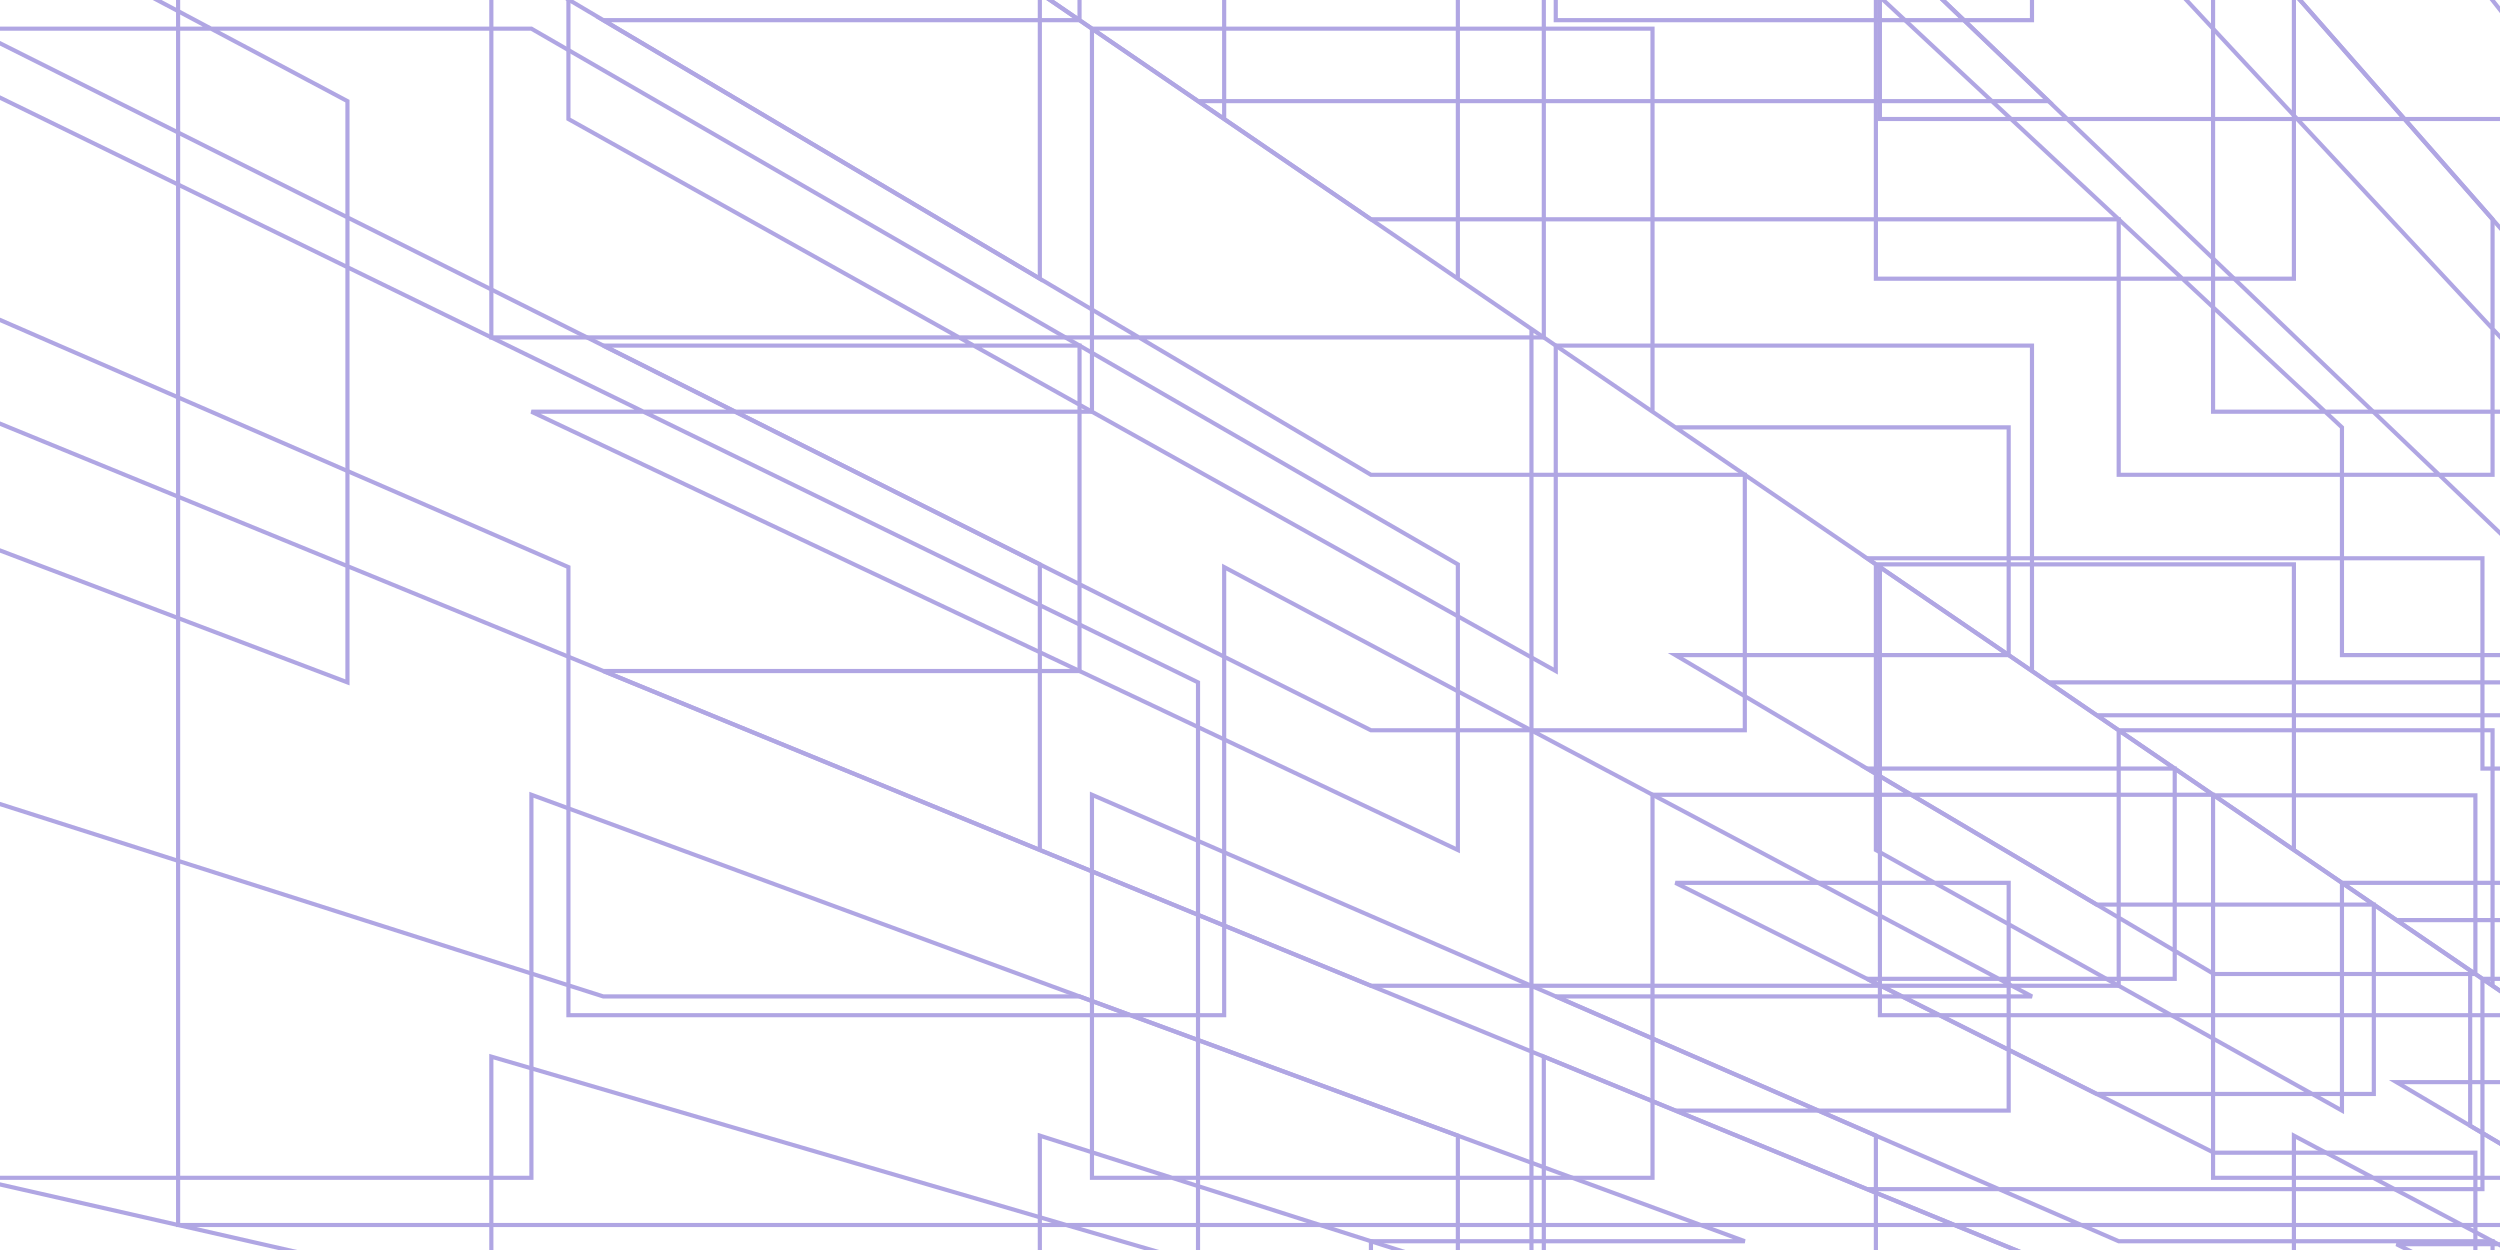 <svg xmlns="http://www.w3.org/2000/svg" xmlns:inkscape="http://www.inkscape.org/namespaces/inkscape" xmlns:xlink="http://www.w3.org/1999/xlink" width="600px" height="300px">

<g inkscape:groupmode="layer" id="Fri Oct 15 19:40:41 2021">

</g>


<!-- new blender session -->


<g inkscape:groupmode="layer" id="Fri Oct 15 19:40:44 2021">

</g>


<!-- new blender session -->


<g inkscape:groupmode="layer" id="Fri Oct 15 19:40:50 2021">

</g>


<!-- new blender session -->


<g inkscape:groupmode="layer" id="Fri Oct 15 19:40:56 2021">

</g>


<!-- new blender session -->


<g inkscape:groupmode="layer" id="Fri Oct 15 19:41:19 2021">

<g id="Sv_0.001">  <!-- start Sv_0.001 -->

<path id="trazo.Sv_0.001" d="M 1961.254,-1016.976 L 1321.752,-1016.977 1321.751,-579.983 1321.751,-142.99 1321.751,294.003 1961.254,294.003 1961.254,-142.99 1961.254,-2327.956 1961.254,-2764.949 1321.752,-2764.949 1321.752,-2327.956 1321.752,-1890.963 1321.752,-1453.969 1961.254,-1453.969 1961.254,-1890.962 2600.756,-1890.962 2600.756,-1453.969 3240.258,-1453.969 3240.259,-1890.962 3240.259,-2327.956 2600.756,-2327.956 2600.756,-2764.949 3240.259,-2764.949 3879.761,-2764.948 3879.761,-2327.955 4519.263,-2327.955 4519.263,-2764.948 3879.761,-1453.969 3879.761,-1890.962 4519.263,-1890.962 4519.263,-1453.969 5158.766,-1453.969 5158.766,-1890.962 5798.268,-1890.962 5798.268,-1453.969 5158.766,-2764.948 5158.766,-2327.955 5798.268,-2327.955 5798.268,-2764.948 2896.454,-782.043 2182.334,-294.061 2182.334,-186.519 2896.454,-609.437 2643.86,-609.437 2024.956,-186.519 2024.956,-294.061 2643.86,-782.043 2391.266,-782.043 2391.266,-609.437 2138.672,-609.437 2138.672,-782.043 1710.2,-294.061 1710.2,-186.519 1867.578,-186.519 1867.578,-294.061 1630.619,-73.258 1630.619,4.843 1516.324,4.843 1516.324,-73.258 1405.785,52.635 1405.785,113.95 1495.515,113.95 1495.514,52.635 1585.245,52.635 1674.974,52.635 1859.207,-73.258 1744.913,-73.258 1744.913,4.843 1859.207,4.843 1674.975,113.95 1585.245,113.95 1585.245,175.265 1674.975,175.265 1859.207,82.944 1744.913,82.944 1744.913,161.045 1859.207,161.045 1674.975,236.581 1585.245,236.581 1495.515,236.581 1495.515,175.265 1405.785,175.265 1405.785,236.581 1516.324,161.045 1516.324,82.944 1630.619,82.944 1630.619,161.045 1867.578,28.564 1867.578,-78.978 1710.2,-78.978 1710.2,28.564 2138.672,-264.226 2138.672,-436.831 2391.266,-436.831 2391.266,-264.226 2643.86,-264.226 2024.956,28.564 2024.956,-78.978 2643.86,-436.831 2896.454,-436.831 2182.334,-78.978 2182.334,28.564 2896.454,-264.225 2896.453,-91.62 2896.453,80.986 2643.86,80.986 2643.86,-91.62 2024.956,136.105 2024.956,243.647 2182.334,243.647 2182.334,136.105 1859.207,239.146 1744.913,239.146 1585.245,297.896 1674.974,297.896 1674.974,359.212 1585.245,359.212 1744.913,317.248 1859.207,317.248 1859.207,395.349 1744.913,395.349 1585.245,420.527 1674.974,420.527 1674.974,481.842 1585.245,481.842 1744.913,473.45 1859.207,473.45 2182.334,458.729 2896.453,426.197 2896.453,253.592 2182.334,351.188 2024.956,351.188 2643.86,253.592 2643.86,426.197 2024.956,458.729 1867.578,458.729 2391.266,426.197 2391.266,253.592 1867.578,351.188 1710.2,351.188 2138.672,253.592 2138.672,426.197 1710.2,458.729 1516.324,473.45 1630.619,473.45 1495.514,481.842 1405.785,481.842 1405.785,420.527 1495.514,420.527 1630.619,395.349 1516.324,395.349 1516.324,317.248 1630.619,317.248 1495.515,359.212 1405.785,359.212 1405.785,297.896 1495.515,297.896 1630.619,239.146 1516.324,239.146 1710.2,136.105 1710.2,243.647 1867.578,243.647 1867.578,136.105 2391.266,-91.62 2391.266,80.986 2138.672,80.986 2138.672,-91.62 1886.078,-91.62 1886.078,80.986 1633.485,80.986 1633.485,-91.62 1395.445,136.105 1395.445,243.646 1552.822,243.646 1552.822,136.105 1402.03,239.146 1287.736,239.146 1226.325,297.896 1316.055,297.896 1316.055,359.212 1226.325,359.212 1287.736,317.248 1402.03,317.248 1402.03,395.349 1287.736,395.349 1226.325,420.527 1316.055,420.527 1316.055,481.842 1226.325,481.842 1287.736,473.45 1402.03,473.45 1552.822,458.729 1886.078,426.197 1886.078,253.592 1552.822,351.188 1395.445,351.188 1633.485,253.592 1633.485,426.197 1395.445,458.729 1238.067,458.729 1380.891,426.197 1380.891,253.591 1238.067,351.188 1080.689,351.188 1128.297,253.591 1128.297,426.197 1080.689,458.729 1059.147,473.45 1173.441,473.45 1136.595,481.842 1046.865,481.842 1046.865,420.527 1136.595,420.527 1173.441,395.349 1059.147,395.348 1059.147,317.247 1173.441,317.247 1136.595,359.212 1046.865,359.212 1046.865,297.896 1136.595,297.896 1173.441,239.146 1059.147,239.146 1080.689,136.105 1080.689,243.646 1238.067,243.646 1238.067,136.105 1380.891,-91.62 1380.891,80.986 1128.297,80.986 1128.297,-91.62 1128.297,-264.226 1380.891,-264.226 1238.067,28.563 1080.689,28.563 1080.689,-78.978 1238.067,-78.978 1380.891,-436.831 1128.297,-436.832 1128.297,-609.437 1080.689,-186.52 1080.689,-294.061 1128.297,-782.043 1380.891,-782.043 1238.067,-294.061 1238.067,-186.519 1380.891,-609.437 1633.485,-609.437 1395.445,-186.519 1395.445,-294.061 1633.485,-782.043 1886.079,-782.043 1552.822,-294.061 1552.822,-186.519 1886.079,-609.437 1886.079,-436.831 1886.078,-264.226 1633.485,-264.226 1633.485,-436.831 1395.445,-78.978 1395.445,28.563 1552.822,28.564 1552.822,-78.978 1402.03,82.944 1402.03,161.045 1287.736,161.045 1287.736,82.944 1226.325,175.265 1226.325,236.581 1316.055,236.581 1316.055,175.265 1316.055,113.95 1402.03,4.843 1402.03,-73.258 1316.055,52.634 1226.325,52.634 1287.736,-73.258 1287.736,4.843 1226.325,113.95 1136.595,113.95 1173.441,4.843 1173.441,-73.258 1136.595,52.634 1046.865,52.634 1059.147,-73.258 1059.147,4.843 1046.865,113.95 1046.865,175.265 1136.595,175.265 1173.441,82.944 1059.147,82.944 1059.147,161.045 1173.441,161.045 1136.595,236.581 1046.865,236.581 1038.928,285.391 1112.785,285.391 1096.133,319.528 1033.378,319.528 1033.378,276.646 1096.133,276.646 1112.785,234.923 1038.928,234.923 1038.928,184.454 1033.378,233.763 1033.378,190.881 1038.928,133.985 1112.785,133.986 1096.133,190.881 1096.133,233.763 1112.785,184.454 1186.641,184.454 1158.888,233.763 1158.888,190.881 1186.641,133.986 1260.498,133.986 1221.643,190.881 1221.643,233.763 1260.498,184.454 1260.498,234.923 1260.498,285.391 1186.641,285.391 1186.641,234.923 1158.888,276.646 1158.888,319.528 1221.643,319.528 1221.643,276.646 1192.942,307.465 1192.942,344.744 1138.387,344.744 1138.387,307.465 1122.625,331.161 1122.625,364.131 1170.875,364.132 1170.875,331.161 1170.875,298.19 1192.942,270.186 1192.942,232.907 1170.875,265.219 1122.625,265.219 1138.387,232.907 1138.387,270.186 1122.625,298.19 1074.375,298.19 1083.832,270.186 1083.832,232.907 1074.375,265.219 1026.125,265.219 1029.277,232.907 1029.277,270.186 1026.125,298.19 1026.125,331.161 1074.375,331.161 1083.832,307.465 1029.277,307.465 1029.277,344.744 1083.832,344.744 1074.375,364.131 1026.125,364.131 1026.125,397.102 1026.125,430.073 1074.375,430.073 1074.375,397.102 1083.832,382.023 1083.832,419.302 1029.277,419.302 1029.277,382.023 1033.378,362.411 1096.133,362.411 1112.785,335.86 1038.928,335.86 1038.928,386.329 1112.785,386.329 1096.133,405.294 1033.378,405.294 1033.378,448.176 1096.133,448.176 1112.785,436.797 1038.928,436.797 1038.928,487.266 1112.785,487.266 1096.133,491.059 1033.378,491.059 1029.277,493.861 1026.125,496.015 1026.125,463.044 1029.277,456.581 1083.832,456.581 1074.375,463.044 1074.375,496.015 1083.832,493.861 1138.387,493.861 1122.625,496.015 1122.625,463.044 1138.387,456.581 1192.942,456.581 1170.875,463.044 1170.875,496.015 1192.942,493.861 1221.643,491.059 1158.888,491.059 1186.641,487.266 1260.498,487.266 1260.498,436.797 1186.641,436.797 1158.888,448.176 1221.643,448.176 1221.643,405.294 1158.888,405.294 1186.641,386.329 1260.498,386.329 1260.498,335.86 1186.641,335.86 1158.888,362.411 1221.643,362.411 1192.942,382.023 1192.942,419.302 1138.387,419.302 1138.387,382.023 1122.625,397.102 1122.625,430.073 1170.875,430.073 1170.875,397.102 1219.125,397.102 1219.125,430.073 1267.375,430.073 1267.375,397.102 1302.052,382.023 1302.052,419.302 1247.497,419.302 1247.497,382.023 1284.398,362.411 1347.153,362.411 1408.211,335.86 1334.354,335.86 1334.354,386.329 1408.211,386.329 1347.153,405.294 1284.398,405.294 1284.398,448.176 1347.153,448.176 1408.211,436.797 1334.354,436.797 1334.354,487.266 1408.211,487.266 1347.153,491.059 1284.398,491.059 1247.497,493.861 1219.125,496.015 1219.125,463.044 1247.497,456.581 1302.052,456.582 1267.375,463.044 1267.375,496.015 1302.052,493.861 1356.606,493.861 1315.625,496.015 1315.625,463.044 1356.606,456.582 1411.161,456.582 1363.875,463.044 1363.875,496.015 1411.161,493.861 1472.663,491.059 1409.908,491.059 1482.067,487.266 1555.924,487.266 1555.924,436.797 1482.067,436.797 1409.908,448.176 1472.663,448.176 1472.663,405.294 1409.908,405.294 1482.068,386.329 1555.924,386.329 1555.924,335.86 1482.068,335.86 1409.908,362.411 1472.663,362.411 1411.161,382.023 1411.161,419.302 1356.606,419.302 1356.606,382.023 1315.625,397.102 1315.625,430.073 1363.875,430.073 1363.875,397.102 1363.875,364.132 1411.161,344.744 1411.161,307.465 1363.875,331.161 1315.625,331.161 1356.606,307.465 1356.606,344.744 1315.625,364.132 1267.375,364.132 1267.375,331.161 1219.125,331.161 1219.125,364.132 1247.497,344.744 1247.497,307.465 1302.052,307.465 1302.052,344.744 1347.153,319.528 1347.153,276.646 1284.398,276.646 1284.398,319.528 1334.354,285.391 1334.354,234.923 1408.211,234.923 1408.211,285.391 1482.068,285.391 1555.924,285.391 1472.663,319.528 1409.908,319.528 1409.908,276.646 1472.663,276.646 1555.924,234.923 1482.068,234.923 1482.068,184.454 1555.924,184.454 1472.663,233.763 1409.908,233.763 1409.908,190.881 1472.663,190.881 1555.924,133.986 1482.068,133.986 1408.211,133.986 1408.211,184.454 1334.354,184.454 1334.354,133.986 1284.398,190.881 1284.398,233.763 1347.153,233.763 1347.153,190.881 1302.052,232.907 1302.052,270.186 1247.497,270.186 1247.497,232.907 1219.125,265.219 1219.125,298.19 1267.375,298.19 1267.375,265.219 1315.625,265.219 1356.606,232.907 1356.606,270.186 1315.625,298.19 1363.875,298.19 1411.161,270.186 1411.161,232.907 1363.875,265.219 640.125,265.219 592.839,232.907 592.839,270.186 640.125,298.19 688.375,298.19 647.394,270.186 647.394,232.907 688.375,265.219 736.625,265.219 736.625,298.19 784.875,298.19 784.875,265.219 756.503,232.907 756.503,270.186 701.948,270.186 701.948,232.907 656.847,190.881 656.847,233.763 719.602,233.763 719.602,190.881 669.646,133.985 669.646,184.454 595.789,184.454 595.789,133.985 521.933,133.985 448.076,133.985 531.337,190.881 594.092,190.881 594.092,233.763 531.337,233.763 448.076,184.454 521.933,184.454 521.933,234.923 448.076,234.923 531.337,276.646 594.092,276.646 594.092,319.528 531.337,319.528 448.076,285.391 521.933,285.391 595.789,285.391 595.789,234.923 669.646,234.923 669.646,285.391 719.602,319.528 719.602,276.646 656.847,276.646 656.847,319.528 701.948,344.744 701.948,307.465 756.503,307.465 756.503,344.744 784.875,364.131 784.875,331.161 736.625,331.161 736.625,364.131 688.375,364.131 647.394,344.744 647.394,307.465 688.375,331.161 640.125,331.161 592.839,307.465 592.839,344.744 640.125,364.131 640.125,397.102 640.125,430.073 688.375,430.073 688.375,397.102 647.394,382.023 647.394,419.302 592.839,419.302 592.839,382.023 531.337,362.411 594.092,362.411 521.933,335.86 448.076,335.86 448.076,386.329 521.933,386.329 594.092,405.293 531.337,405.293 531.337,448.176 594.092,448.176 521.933,436.797 448.076,436.797 448.076,487.266 521.933,487.266 594.092,491.059 531.337,491.059 592.839,493.861 640.125,496.015 640.125,463.044 592.839,456.581 647.394,456.581 688.375,463.044 688.375,496.015 647.394,493.861 701.948,493.861 736.625,496.015 736.625,463.044 701.948,456.581 756.503,456.581 784.875,463.044 784.875,496.015 756.503,493.861 719.602,491.059 656.847,491.059 595.789,487.266 669.646,487.266 669.646,436.797 595.789,436.797 656.847,448.176 719.602,448.176 719.602,405.293 656.847,405.293 595.789,386.329 669.646,386.329 669.646,335.86 595.789,335.86 656.847,362.411 719.602,362.411 756.503,382.023 756.503,419.302 701.948,419.302 701.948,382.023 736.625,397.102 736.625,430.073 784.875,430.073 784.875,397.102 833.125,397.102 833.125,430.073 881.375,430.073 881.375,397.102 865.613,382.023 865.613,419.302 811.058,419.302 811.058,382.023 782.357,362.411 845.112,362.411 817.359,335.86 743.502,335.86 743.502,386.329 817.359,386.329 845.112,405.294 782.357,405.294 782.357,448.176 845.112,448.176 817.359,436.797 743.502,436.797 743.502,487.266 817.359,487.266 845.112,491.059 782.357,491.059 811.058,493.861 833.125,496.015 833.125,463.044 811.058,456.581 865.613,456.581 881.375,463.044 881.375,496.015 865.613,493.861 920.168,493.861 929.625,496.015 929.625,463.044 920.168,456.581 974.723,456.581 977.875,463.044 977.875,496.015 974.723,493.861 970.622,491.059 907.867,491.059 891.215,487.266 965.072,487.266 965.072,436.797 891.215,436.797 907.867,448.176 970.622,448.176 970.622,405.294 907.867,405.294 891.215,386.329 965.072,386.329 965.072,335.86 891.215,335.86 907.867,362.411 970.622,362.411 974.723,382.023 974.723,419.302 920.168,419.302 920.168,382.023 929.625,397.102 929.625,430.073 977.875,430.073 977.875,397.102 977.875,364.131 929.625,364.131 920.168,344.744 974.723,344.744 974.723,307.465 920.168,307.465 929.625,331.161 977.875,331.161 977.875,298.19 974.723,270.186 974.723,232.907 977.875,265.219 929.625,265.219 920.168,232.907 920.168,270.186 929.625,298.19 881.375,298.19 865.613,270.186 865.613,232.907 881.375,265.219 833.125,265.219 811.058,232.907 811.058,270.186 833.125,298.19 833.125,331.161 833.125,364.131 881.375,364.131 881.375,331.161 865.613,307.465 865.613,344.744 811.058,344.744 811.058,307.465 782.357,276.646 782.357,319.528 845.112,319.528 845.112,276.646 817.359,234.923 817.359,285.391 743.502,285.391 743.502,234.923 743.502,184.454 782.357,233.763 782.357,190.881 743.502,133.985 817.359,133.985 845.112,190.881 845.112,233.763 817.359,184.454 891.215,184.454 907.867,233.763 907.867,190.881 891.215,133.985 965.072,133.985 970.623,190.881 970.622,233.763 965.072,184.454 965.072,234.923 891.215,234.923 907.867,276.646 970.622,276.646 970.622,319.528 907.867,319.528 891.215,285.391 965.072,285.391 957.135,236.581 867.405,236.581 830.559,161.045 944.853,161.045 944.853,82.944 830.559,82.944 867.405,175.265 957.135,175.265 957.135,113.95 944.853,4.843 944.853,-73.258 957.135,52.634 867.405,52.634 830.559,-73.258 830.559,4.843 867.405,113.95 777.675,113.95 716.264,4.843 716.264,-73.258 777.675,52.634 687.945,52.634 601.97,-73.258 601.97,4.843 687.945,113.95 687.945,175.265 687.945,236.581 777.675,236.581 777.675,175.265 716.264,82.944 716.264,161.045 601.97,161.045 601.97,82.944 451.178,-78.978 451.178,28.563 608.556,28.563 608.556,-78.978 370.516,-436.832 370.516,-264.226 117.922,-264.226 117.922,-436.832 117.922,-609.437 451.178,-186.52 451.178,-294.061 117.922,-782.043 370.516,-782.043 608.556,-294.061 608.556,-186.52 370.516,-609.437 623.11,-609.437 765.933,-186.52 765.933,-294.061 623.11,-782.043 875.703,-782.043 923.311,-294.061 923.311,-186.52 875.703,-609.437 875.703,-436.832 623.11,-436.832 765.933,-78.978 923.311,-78.978 923.311,28.563 765.933,28.563 623.109,-264.226 875.703,-264.226 875.703,-91.62 875.703,80.986 623.109,80.986 623.109,-91.62 765.933,136.105 765.933,243.646 923.311,243.646 923.311,136.105 944.853,239.146 830.559,239.146 867.405,297.896 957.135,297.896 957.135,359.212 867.405,359.212 830.559,317.247 944.853,317.247 944.853,395.348 830.559,395.348 867.405,420.527 957.135,420.527 957.135,481.842 867.405,481.842 830.559,473.45 944.853,473.45 923.311,458.729 875.703,426.197 875.703,253.591 923.311,351.188 765.933,351.188 623.109,253.591 623.109,426.197 765.933,458.729 608.555,458.729 370.516,426.197 370.516,253.591 608.555,351.188 451.178,351.188 117.922,253.591 117.922,426.197 451.178,458.729 601.97,473.45 716.264,473.45 777.675,481.842 687.945,481.842 687.945,420.527 777.675,420.527 716.264,395.348 601.97,395.348 601.97,317.247 716.264,317.247 777.675,359.212 687.945,359.211 687.945,297.896 777.675,297.896 716.264,239.146 601.97,239.146 451.178,136.105 451.178,243.646 608.555,243.646 608.556,136.105 370.516,-91.62 370.516,80.986 117.922,80.986 117.922,-91.62 -134.672,-91.62 -134.672,80.986 -387.266,80.986 -387.266,-91.62 136.422,136.105 136.422,243.646 293.8,243.646 293.8,136.105 487.676,239.146 373.382,239.146 508.486,297.896 598.215,297.896 598.215,359.211 508.486,359.211 373.382,317.247 487.676,317.247 487.676,395.348 373.382,395.348 508.485,420.527 598.215,420.527 598.215,481.842 508.485,481.842 373.382,473.45 487.676,473.45 293.8,458.729 -134.672,426.197 -134.672,253.591 293.8,351.188 136.422,351.188 -387.266,253.591 -387.266,426.197 136.422,458.729 -20.956,458.729 -639.86,426.197 -639.86,253.591 -20.956,351.188 -178.334,351.188 -892.453,253.591 -892.453,426.197 -178.334,458.729 144.793,473.449 259.087,473.449 418.755,481.842 329.026,481.842 329.026,420.527 418.755,420.527 259.087,395.348 144.793,395.348 144.793,317.247 259.087,317.247 418.755,359.211 329.026,359.211 329.026,297.896 418.755,297.896 259.087,239.146 144.793,239.146 -178.334,136.105 -178.334,243.646 -20.956,243.646 -20.956,136.105 -639.86,-91.62 -639.86,80.986 -892.453,80.986 -892.453,-91.62 -892.453,-264.226 -178.333,28.563 -178.333,-78.978 -892.453,-436.832 -639.859,-436.832 -20.956,-78.978 -20.956,28.563 -639.86,-264.226 -387.266,-264.226 -387.266,-436.832 -134.672,-436.832 -134.672,-264.226 293.8,28.563 293.8,-78.978 136.422,-78.978 136.422,28.563 373.382,161.045 373.382,82.944 487.676,82.944 487.676,161.045 598.215,236.581 598.215,175.265 508.486,175.265 508.486,236.581 418.755,236.581 329.026,236.581 144.793,161.045 259.087,161.045 259.087,82.944 144.793,82.944 329.026,175.265 418.756,175.265 418.756,113.95 329.026,113.95 144.793,4.843 259.087,4.843 259.087,-73.258 144.793,-73.258 329.026,52.634 418.756,52.634 508.486,52.634 508.486,113.95 598.215,113.95 598.216,52.634 487.676,-73.258 487.676,4.843 373.382,4.843 373.382,-73.258 136.422,-294.061 136.422,-186.52 293.8,-186.52 293.8,-294.061 -134.672,-782.043 -134.672,-609.437 -387.266,-609.437 -387.266,-782.043 -639.859,-782.043 -20.956,-294.061 -20.956,-186.52 -639.859,-609.438 -892.453,-609.438 -178.333,-186.52 -178.333,-294.061 -892.453,-782.043 -3794.267,-2764.95 -3794.267,-2327.956 -3154.765,-2327.956 -3154.765,-2764.95 -3794.267,-1453.97 -3794.267,-1890.963 -3154.765,-1890.963 -3154.765,-1453.97 -2515.263,-1453.97 -2515.263,-1890.963 -1875.76,-1890.963 -1875.76,-1453.97 -2515.263,-2764.95 -2515.263,-2327.956 -1875.76,-2327.956 -1875.76,-2764.95 -1236.258,-2764.949 -596.755,-2764.949 -596.755,-2327.956 -1236.258,-2327.956 -1236.258,-1890.963 -1236.258,-1453.97 -596.755,-1453.97 -596.755,-1890.963 42.747,-1890.963 42.747,-1453.969 682.249,-1453.969 682.249,-1890.963 682.249,-2327.956 682.249,-2764.949 42.747,-2764.949 42.747,-2327.956 42.746,-142.99 42.746,294.003 682.249,294.003 682.249,-142.99 682.249,-579.983 682.249,-1016.977 42.747,-1016.977 42.747,-579.983 -596.756,-579.983 -596.756,-1016.977 -1236.258,-1016.977 -1236.258,-579.984 -1236.259,-142.99 -596.756,-142.99 -596.756,294.003 -1236.259,294.003 -1875.761,294.003 -1875.761,-142.99 -2515.264,-142.991 -2515.264,294.003 -1875.761,-1016.977 -1875.761,-579.984 -2515.263,-579.984 -2515.263,-1016.977 -3154.765,-1016.977 -3154.765,-579.984 -3794.268,-579.984 -3794.268,-1016.977 -3154.766,294.003 -3154.766,-142.991 -3794.268,-142.991 -3794.268,294.002 -3794.268,730.996 -3794.268,1167.989 -3154.766,1167.989 -3154.766,730.996 -3794.269,2041.976 -3794.269,1604.982 -3154.767,1604.982 -3154.767,2041.976 -2515.264,2041.976 -2515.264,1604.982 -1875.762,1604.983 -1875.762,2041.976 -2515.264,730.996 -2515.264,1167.989 -1875.761,1167.989 -1875.761,730.996 -1236.259,730.996 -596.756,730.996 -596.756,1167.99 -1236.259,1167.989 -1236.259,1604.983 -1236.259,2041.976 -596.756,2041.976 -596.756,1604.983 42.746,1604.983 42.746,2041.976 682.249,2041.977 682.249,1604.983 682.249,1167.99 682.249,730.996 42.746,730.996 42.746,1167.99 42.746,3352.956 42.746,3789.95 682.248,3789.95 682.248,3352.957 682.248,2915.963 682.248,2478.97 42.746,2478.97 42.746,2915.963 -596.757,2915.963 -596.756,2478.97 -1236.259,2478.969 -1236.26,2915.963 -1236.26,3352.956 -596.757,3352.956 -596.757,3789.95 -1236.26,3789.95 -1875.762,3789.95 -1875.762,3352.956 -2515.265,3352.956 -2515.265,3789.95 -1875.762,2478.969 -1875.762,2915.963 -2515.265,2915.963 -2515.264,2478.969 -3154.767,2478.969 -3154.767,2915.963 -3794.27,2915.963 -3794.269,2478.969 -3154.767,3789.95 -3154.767,3352.956 -3794.27,3352.956 -3794.27,3789.95 -892.454,1807.043 -639.86,1807.043 -20.956,1319.061 -178.334,1319.061 -178.334,1211.52 -20.956,1211.52 -639.86,1634.437 -892.454,1634.437 -892.454,1461.831 -178.334,1103.978 -178.334,996.437 -892.454,1289.226 -639.86,1289.226 -20.956,996.437 -20.956,1103.978 -639.86,1461.831 -387.266,1461.831 136.422,1103.978 136.422,996.437 -387.266,1289.226 -134.672,1289.226 293.8,996.437 293.8,1103.978 -134.672,1461.831 -134.672,1634.437 -134.672,1807.043 -387.266,1807.043 -387.266,1634.437 136.422,1211.52 136.422,1319.061 293.8,1319.061 293.8,1211.52 487.676,1020.157 487.676,1098.258 373.381,1098.258 373.381,1020.157 508.485,911.05 508.485,972.366 598.215,972.366 598.215,911.05 598.215,849.735 487.676,942.056 487.676,863.955 598.215,788.419 508.485,788.419 373.381,863.955 373.381,942.056 508.485,849.735 418.755,849.735 259.087,942.056 259.087,863.955 418.755,788.419 329.026,788.419 144.793,863.955 144.793,942.056 329.026,849.735 329.026,911.05 418.755,911.05 259.087,1020.157 144.793,1020.157 144.793,1098.258 259.087,1098.258 418.755,972.366 329.026,972.366 448.076,891.015 531.337,834.12 531.337,791.237 448.076,840.546 521.933,840.546 594.092,791.237 594.092,834.12 521.933,891.015 595.789,891.015 595.789,840.546 669.646,840.546 669.646,891.015 719.602,834.12 719.602,791.237 656.847,791.237 656.847,834.12 701.948,792.093 701.948,754.814 756.503,754.814 756.503,792.093 784.875,759.781 784.875,726.81 736.625,726.81 736.625,759.781 688.375,759.781 640.125,759.781 592.839,792.093 647.394,792.093 647.394,754.814 592.839,754.814 640.125,726.81 688.375,726.81 688.375,693.84 640.125,693.84 592.839,717.535 647.394,717.535 647.394,680.256 592.839,680.256 640.125,660.869 688.375,660.869 736.625,660.869 736.625,693.84 784.875,693.84 784.875,660.869 756.503,680.256 756.503,717.535 701.948,717.535 701.948,680.256 656.847,705.472 656.847,748.354 719.602,748.354 719.602,705.472 669.646,739.609 669.646,790.077 595.789,790.077 595.789,739.609 521.933,739.609 594.092,705.472 594.092,748.354 521.933,790.077 448.076,790.077 531.337,748.354 531.337,705.472 448.076,739.609 448.076,689.14 531.337,662.589 531.337,619.707 448.076,638.672 521.933,638.672 594.092,619.707 594.092,662.589 521.933,689.14 595.789,689.14 595.789,638.672 669.646,638.672 669.646,689.14 719.602,662.589 719.602,619.707 656.847,619.707 656.847,662.589 701.948,642.977 701.948,605.698 756.503,605.698 756.503,642.977 784.875,627.898 784.875,594.927 736.625,594.927 736.625,627.898 688.375,627.898 640.125,627.898 592.839,642.977 647.394,642.977 647.394,605.698 592.839,605.698 640.125,594.927 688.375,594.927 688.375,561.956 640.125,561.956 592.839,568.419 647.394,568.419 647.394,531.14 592.839,531.14 640.125,528.985 688.375,528.986 736.625,528.986 736.625,561.956 784.875,561.956 784.875,528.986 756.503,531.14 756.503,568.419 701.948,568.419 701.948,531.14 656.847,533.941 656.847,576.824 719.602,576.824 719.602,533.941 669.646,537.734 669.646,588.203 595.789,588.203 595.789,537.734 521.933,537.734 594.092,533.941 594.092,576.824 521.933,588.203 448.076,588.203 531.337,576.824 531.337,533.941 448.076,537.734 329.026,543.158 329.026,604.473 418.755,604.473 418.755,543.158 259.087,551.551 259.087,629.652 144.793,629.652 144.793,551.551 -178.334,566.271 -20.956,566.271 -639.86,598.803 -892.453,598.803 -892.453,771.408 -639.86,771.408 -20.956,673.812 -178.334,673.812 -178.334,781.354 -20.956,781.354 -639.86,944.014 -892.453,944.014 -892.453,1116.62 -639.86,1116.62 -20.956,888.895 -178.334,888.895 144.793,785.854 329.026,727.104 329.026,665.789 144.793,707.753 259.087,707.753 418.755,665.789 418.755,727.104 259.087,785.854 373.381,785.854 508.485,727.104 508.485,665.789 373.381,707.753 487.676,707.753 598.215,665.789 598.215,727.104 487.676,785.854 293.8,888.895 136.422,888.895 -387.266,1116.62 -134.672,1116.62 -134.672,944.014 -387.266,944.014 136.422,781.354 293.8,781.354 293.8,673.812 136.422,673.812 -387.266,771.408 -134.672,771.408 -134.672,598.803 -387.266,598.803 136.422,566.271 293.8,566.271 487.676,551.551 487.676,629.652 373.382,629.652 373.382,551.551 508.485,543.158 508.485,604.473 598.215,604.473 598.215,543.158 687.945,543.158 687.945,604.473 777.675,604.473 777.675,543.158 716.264,551.551 716.264,629.652 601.97,629.652 601.97,551.551 451.178,566.271 608.555,566.271 370.516,598.803 117.922,598.803 117.922,771.409 370.515,771.409 608.555,673.812 451.178,673.812 451.178,781.354 608.555,781.354 370.515,944.014 117.922,944.014 117.922,1116.62 370.515,1116.62 608.555,888.895 451.178,888.895 601.97,785.854 687.945,727.104 687.945,665.789 601.97,707.753 716.264,707.753 777.675,665.789 777.675,727.104 716.264,785.854 830.558,785.854 867.405,727.104 867.405,665.789 830.558,707.753 944.853,707.753 957.135,665.789 957.135,727.104 944.853,785.854 923.311,888.895 765.933,888.895 623.109,1116.62 875.703,1116.62 875.703,944.014 623.109,944.014 765.933,781.354 923.311,781.354 923.311,673.812 765.933,673.812 623.109,771.409 875.703,771.409 875.703,598.803 623.109,598.803 765.933,566.271 923.311,566.271 944.853,551.551 944.853,629.652 830.558,629.652 830.559,551.551 867.405,543.158 867.405,604.473 957.135,604.473 957.135,543.158 965.072,537.734 970.622,533.941 970.622,576.824 965.072,588.203 891.215,588.203 907.867,576.824 907.867,533.941 891.215,537.734 817.359,537.734 817.359,588.203 743.502,588.203 743.502,537.734 782.357,533.941 782.357,576.824 845.112,576.824 845.112,533.941 865.613,531.14 865.613,568.419 811.058,568.419 811.058,531.14 833.125,528.986 833.125,561.956 881.375,561.956 881.375,528.986 929.625,528.986 977.875,528.986 974.723,531.14 920.168,531.14 920.168,568.419 974.723,568.419 977.875,561.956 929.625,561.956 929.625,594.927 977.875,594.927 974.723,605.698 920.168,605.698 920.168,642.977 974.723,642.977 977.875,627.898 929.625,627.898 881.375,627.898 881.375,594.927 833.125,594.927 833.125,627.898 811.058,642.977 811.058,605.698 865.613,605.698 865.613,642.977 845.112,662.589 845.112,619.707 782.357,619.707 782.357,662.589 743.502,689.14 743.502,638.672 817.359,638.672 817.359,689.14 891.215,689.14 907.867,662.589 907.867,619.707 891.215,638.672 965.072,638.672 970.622,619.707 970.622,662.589 965.072,689.14 965.072,739.609 970.622,705.472 970.622,748.354 965.072,790.077 891.215,790.077 907.867,748.354 907.867,705.472 891.215,739.609 817.359,739.609 817.359,790.077 743.502,790.077 743.502,739.609 782.357,705.472 782.357,748.354 845.112,748.354 845.112,705.472 865.613,680.256 865.613,717.535 811.058,717.535 811.058,680.256 833.125,660.869 833.125,693.84 881.375,693.84 881.375,660.869 929.625,660.869 977.875,660.869 974.722,680.256 920.168,680.256 920.168,717.535 974.722,717.535 977.875,693.84 929.625,693.84 929.625,726.81 977.875,726.81 974.722,754.814 920.168,754.814 920.168,792.093 974.722,792.094 977.875,759.781 929.625,759.781 881.375,759.781 881.375,726.81 833.125,726.81 833.125,759.781 811.058,792.093 811.058,754.814 865.613,754.814 865.613,792.093 845.112,834.12 845.112,791.237 782.357,791.237 782.357,834.12 743.502,891.015 743.502,840.546 817.359,840.546 817.359,891.015 891.215,891.015 907.867,834.12 907.867,791.237 891.215,840.546 965.072,840.546 970.622,791.237 970.622,834.12 965.072,891.015 957.135,972.366 867.405,972.366 830.558,1098.258 944.853,1098.258 944.853,1020.157 830.558,1020.157 867.405,911.05 957.135,911.05 957.135,849.735 944.853,942.056 944.853,863.955 957.135,788.419 867.405,788.419 830.558,863.955 830.558,942.056 867.405,849.735 777.675,849.735 716.264,942.056 716.264,863.955 777.675,788.419 687.945,788.419 601.97,863.955 601.97,942.056 687.945,849.735 687.945,911.05 687.945,972.366 777.675,972.366 777.675,911.05 716.264,1020.157 716.264,1098.258 601.97,1098.258 601.97,1020.157 451.177,1211.52 451.177,1319.061 608.555,1319.061 608.555,1211.52 370.515,1634.437 370.515,1807.043 117.921,1807.043 117.921,1634.437 117.921,1461.832 451.177,1103.978 451.178,996.437 117.922,1289.226 370.515,1289.226 608.555,996.437 608.555,1103.978 370.515,1461.832 623.109,1461.832 765.933,1103.978 765.933,996.437 623.109,1289.226 875.703,1289.226 923.311,996.437 923.311,1103.978 875.703,1461.832 875.703,1634.437 623.109,1634.437 765.933,1211.52 923.311,1211.52 923.311,1319.061 765.933,1319.061 623.109,1807.043 875.703,1807.043 1128.297,1807.043 1380.89,1807.043 1238.067,1319.061 1080.689,1319.061 1080.689,1211.52 1238.067,1211.52 1380.89,1634.437 1128.297,1634.437 1128.297,1461.832 1080.689,1103.978 1080.689,996.437 1128.297,1289.226 1380.891,1289.226 1238.067,996.437 1238.067,1103.978 1380.891,1461.832 1633.484,1461.832 1395.445,1103.978 1395.445,996.437 1633.484,1289.226 1886.078,1289.226 1552.822,996.437 1552.822,1103.978 1886.078,1461.832 1886.078,1634.437 1886.078,1807.043 1633.484,1807.043 1633.484,1634.437 1395.445,1211.52 1395.445,1319.061 1552.822,1319.061 1552.822,1211.52 1402.03,1020.157 1402.03,1098.258 1287.736,1098.258 1287.736,1020.157 1226.325,911.051 1226.325,972.366 1316.055,972.366 1316.055,911.051 1316.055,849.735 1402.03,942.056 1402.03,863.955 1316.055,788.42 1226.325,788.42 1287.736,863.955 1287.736,942.056 1226.325,849.735 1136.595,849.735 1173.441,942.056 1173.441,863.955 1136.595,788.42 1046.865,788.419 1059.147,863.955 1059.147,942.056 1046.865,849.735 1046.865,911.05 1136.595,911.051 1173.441,1020.157 1059.147,1020.157 1059.147,1098.258 1173.441,1098.258 1136.595,972.366 1046.865,972.366 1038.928,891.015 1033.377,834.12 1033.377,791.237 1038.928,840.546 1112.785,840.546 1096.133,791.237 1096.133,834.12 1112.785,891.015 1186.641,891.015 1186.641,840.546 1260.498,840.546 1260.498,891.015 1221.643,834.12 1221.643,791.237 1158.888,791.237 1158.888,834.12 1138.387,792.094 1138.387,754.814 1192.942,754.814 1192.942,792.094 1170.875,759.781 1170.875,726.811 1122.625,726.811 1122.625,759.781 1074.375,759.781 1026.125,759.781 1029.277,792.094 1083.832,792.094 1083.832,754.814 1029.277,754.814 1026.125,726.81 1074.375,726.811 1074.375,693.84 1026.125,693.84 1029.277,717.535 1083.832,717.535 1083.832,680.256 1029.277,680.256 1026.125,660.869 1074.375,660.869 1122.625,660.869 1122.625,693.84 1170.875,693.84 1170.875,660.869 1192.942,680.256 1192.942,717.535 1138.387,717.535 1138.387,680.256 1158.888,705.472 1158.888,748.355 1221.643,748.355 1221.643,705.472 1260.498,739.609 1260.498,790.077 1186.641,790.077 1186.641,739.609 1112.785,739.609 1096.133,705.472 1096.133,748.355 1112.785,790.077 1038.928,790.077 1033.377,748.354 1033.377,705.472 1038.928,739.609 1038.928,689.14 1033.377,662.589 1033.378,619.707 1038.928,638.672 1112.785,638.672 1096.133,619.707 1096.133,662.589 1112.785,689.14 1186.641,689.14 1186.641,638.672 1260.498,638.672 1260.498,689.14 1221.643,662.589 1221.643,619.707 1158.888,619.707 1158.888,662.589 1138.387,642.977 1138.387,605.698 1192.942,605.698 1192.942,642.977 1170.875,627.898 1170.875,594.927 1122.625,594.927 1122.625,627.898 1074.375,627.898 1026.125,627.898 1029.277,642.977 1083.832,642.977 1083.832,605.698 1029.277,605.698 1026.125,594.927 1074.375,594.927 1074.375,561.956 1026.125,561.956 1029.277,568.419 1083.832,568.419 1083.832,531.14 1029.277,531.14 1026.125,528.986 1074.375,528.986 1122.625,528.986 1122.625,561.956 1170.875,561.956 1170.875,528.986 1192.942,531.14 1192.942,568.419 1138.387,568.419 1138.387,531.14 1158.888,533.941 1158.888,576.824 1221.643,576.824 1221.643,533.941 1260.498,537.734 1260.498,588.203 1186.641,588.203 1186.641,537.734 1112.785,537.734 1096.133,533.941 1096.133,576.824 1112.785,588.203 1038.928,588.203 1033.378,576.824 1033.378,533.941 1038.928,537.734 1046.865,543.158 1046.865,604.473 1136.595,604.473 1136.595,543.158 1173.441,551.551 1173.441,629.652 1059.147,629.652 1059.147,551.551 1080.689,566.271 1238.067,566.271 1380.891,598.803 1128.297,598.803 1128.297,771.409 1380.891,771.409 1238.067,673.812 1080.689,673.812 1080.689,781.354 1238.067,781.354 1380.891,944.014 1128.297,944.014 1128.297,1116.62 1380.891,1116.62 1238.067,888.895 1080.689,888.895 1059.147,785.854 1046.865,727.104 1046.865,665.789 1059.147,707.753 1173.441,707.753 1136.595,665.789 1136.595,727.104 1173.441,785.854 1287.736,785.854 1226.325,727.104 1226.325,665.789 1287.736,707.753 1402.03,707.753 1316.055,665.789 1316.055,727.104 1402.03,785.854 1552.822,888.895 1395.445,888.895 1633.484,1116.62 1886.078,1116.62 1886.078,944.014 1633.485,944.014 1395.445,781.354 1552.822,781.354 1552.822,673.812 1395.445,673.812 1633.485,771.409 1886.078,771.409 1886.078,598.803 1633.485,598.803 1395.445,566.271 1552.822,566.271 1402.03,551.551 1402.03,629.652 1287.736,629.652 1287.736,551.551 1226.325,543.158 1226.325,604.473 1316.055,604.473 1316.055,543.158 1405.785,543.158 1405.785,604.473 1495.514,604.473 1495.514,543.158 1630.619,551.551 1630.619,629.652 1516.324,629.652 1516.324,551.551 1710.2,566.271 1867.578,566.271 2391.266,598.803 2138.672,598.803 2138.672,771.409 2391.266,771.409 1867.578,673.812 1710.2,673.812 1710.2,781.354 1867.578,781.354 2391.266,944.015 2138.672,944.015 2138.672,1116.62 2391.266,1116.62 1867.578,888.895 1710.2,888.895 1516.324,785.854 1405.784,727.104 1405.784,665.789 1516.324,707.753 1630.618,707.753 1495.514,665.789 1495.514,727.104 1630.618,785.854 1744.913,785.854 1585.245,727.104 1585.245,665.789 1744.913,707.753 1859.207,707.753 1674.974,665.789 1674.974,727.104 1859.207,785.854 2182.334,888.895 2024.956,888.895 2643.86,1116.62 2896.453,1116.62 2896.453,944.015 2643.86,944.015 2024.956,781.354 2182.334,781.354 2182.334,673.812 2024.956,673.812 2643.86,771.409 2896.453,771.409 2896.453,598.803 2643.86,598.803 2024.956,566.271 2182.334,566.271 1859.207,551.551 1859.207,629.652 1744.913,629.652 1744.913,551.551 1585.245,543.158 1585.245,604.473 1674.974,604.473 1674.974,543.158 1555.924,537.735 1472.663,533.942 1472.663,576.824 1555.924,588.203 1482.067,588.203 1409.908,576.824 1409.908,533.942 1482.067,537.735 1408.211,537.735 1408.211,588.203 1334.354,588.203 1334.354,537.735 1284.398,533.941 1284.398,576.824 1347.153,576.824 1347.153,533.942 1302.052,531.14 1302.052,568.419 1247.497,568.419 1247.497,531.14 1219.125,528.986 1219.125,561.956 1267.375,561.956 1267.375,528.986 1315.625,528.986 1363.875,528.986 1411.161,531.14 1356.606,531.14 1356.606,568.419 1411.161,568.419 1363.875,561.956 1315.625,561.956 1315.625,594.927 1363.875,594.927 1411.161,605.698 1356.606,605.698 1356.606,642.977 1411.161,642.977 1363.875,627.898 1315.625,627.898 1267.375,627.898 1267.375,594.927 1219.125,594.927 1219.125,627.898 1247.497,642.977 1247.497,605.698 1302.052,605.698 1302.052,642.977 1347.153,662.589 1347.153,619.707 1284.398,619.707 1284.398,662.589 1334.354,689.14 1334.354,638.672 1408.211,638.672 1408.211,689.14 1482.067,689.14 1409.908,662.589 1409.908,619.707 1482.067,638.672 1555.924,638.672 1472.663,619.707 1472.663,662.589 1555.924,689.14 1555.924,739.609 1472.663,705.472 1472.663,748.355 1555.924,790.078 1482.067,790.078 1409.908,748.355 1409.908,705.472 1482.067,739.609 1408.211,739.609 1408.211,790.078 1334.354,790.078 1334.354,739.609 1284.398,705.472 1284.398,748.355 1347.153,748.355 1347.153,705.472 1302.052,680.256 1302.052,717.535 1247.497,717.535 1247.497,680.256 1219.125,660.869 1219.125,693.84 1267.375,693.84 1267.375,660.869 1315.625,660.869 1363.875,660.869 1411.161,680.256 1356.606,680.256 1356.606,717.535 1411.161,717.535 1363.875,693.84 1315.625,693.84 1315.625,726.811 1363.875,726.811 1411.161,754.814 1356.606,754.814 1356.606,792.094 1411.161,792.094 1363.875,759.781 1315.625,759.781 1267.375,759.781 1267.375,726.811 1219.125,726.811 1219.125,759.781 1247.497,792.094 1247.497,754.814 1302.052,754.814 1302.052,792.094 1347.153,834.12 1347.153,791.237 1284.398,791.237 1284.398,834.12 1334.354,891.015 1334.354,840.546 1408.211,840.546 1408.211,891.015 1482.067,891.015 1409.908,834.12 1409.908,791.237 1482.067,840.546 1555.924,840.546 1472.663,791.237 1472.663,834.12 1555.924,891.015 1674.974,972.366 1585.244,972.366 1744.913,1098.258 1859.207,1098.258 1859.207,1020.157 1744.913,1020.157 1585.244,911.051 1674.974,911.051 1674.974,849.735 1859.207,942.056 1859.207,863.955 1674.974,788.42 1585.245,788.42 1744.913,863.955 1744.913,942.056 1585.244,849.735 1495.514,849.735 1630.618,942.056 1630.618,863.955 1495.514,788.42 1405.784,788.42 1516.324,863.955 1516.324,942.056 1405.784,849.735 1405.784,911.051 1405.784,972.366 1495.514,972.366 1495.514,911.051 1630.618,1020.157 1630.618,1098.258 1516.324,1098.258 1516.324,1020.157 1710.2,1211.52 1710.2,1319.062 1867.578,1319.062 1867.578,1211.52 2391.266,1634.438 2391.266,1807.043 2138.672,1807.043 2138.672,1634.438 2138.672,1461.832 1710.2,1103.978 1710.2,996.437 2138.672,1289.226 2391.266,1289.226 1867.578,996.437 1867.578,1103.978 2391.266,1461.832 2643.86,1461.832 2024.956,1103.978 2024.956,996.437 2643.86,1289.226 2896.453,1289.226 2182.334,996.437 2182.334,1103.978 2896.453,1461.832 2896.453,1634.438 2643.86,1634.438 2024.956,1211.52 2182.334,1211.52 2182.334,1319.062 2024.956,1319.062 2643.86,1807.043 2896.453,1807.043 5798.269,3789.951 5798.269,3352.957 5158.766,3352.957 5158.766,3789.951 5798.268,2478.97 5798.269,2915.964 5158.766,2915.964 5158.766,2478.97 4519.264,2478.97 4519.264,2915.964 3879.761,2915.964 3879.761,2478.97 4519.264,3789.951 4519.264,3352.957 3879.761,3352.957 3879.761,3789.951 3240.258,3789.95 2600.756,3789.95 2600.756,3352.957 3240.258,3352.957 3240.258,2915.964 3240.259,2478.97 2600.756,2478.97 2600.756,2915.964 1961.254,2915.964 1961.254,2478.97 1321.751,2478.97 1321.751,2915.963 1321.751,3352.957 1321.751,3789.95 1961.253,3789.95 1961.253,3352.957 1961.254,1167.99 1961.254,730.997 1321.751,730.997 1321.751,1167.99 1321.751,1604.983 1321.751,2041.977 1961.254,2041.977 1961.254,1604.983 2600.756,1604.983 2600.756,2041.977 3240.259,2041.977 3240.259,1604.984 3240.259,1167.99 2600.756,1167.99 2600.756,730.997 3240.259,730.997 3879.761,730.997 3879.761,1167.99 4519.264,1167.99 4519.264,730.997 3879.761,2041.977 3879.761,1604.984 4519.264,1604.984 4519.264,2041.977 5158.766,2041.977 5158.766,1604.984 5798.269,1604.984 5798.269,2041.977 5158.766,730.997 5158.766,1167.991 5798.268,1167.991 5798.268,730.997 5798.268,294.004 5798.268,-142.989 5158.766,-142.989 5158.766,294.004 5798.268,-1016.976 5798.268,-579.982 5158.766,-579.982 5158.766,-1016.976 4519.264,-1016.976 4519.264,-579.982 3879.761,-579.983 3879.761,-1016.976 4519.264,294.004 4519.264,-142.989 3879.761,-142.989 3879.761,294.004 3240.259,294.004 2600.756,294.003 2600.756,-142.99 3240.259,-142.99 3240.258,-579.983 3240.258,-1016.976 2600.756,-1016.976 2600.756,-579.983 1961.254,-579.983 1961.254,-1016.976  z" stroke="rgb(176,166,227)" fill="none" />

</g>  <!-- end Sv_0.001 -->

</g>


<!-- new blender session -->


<g inkscape:groupmode="layer" id="Mon Oct 18 08:11:17 2021">

<g id="Sv_0.001">  <!-- start Sv_0.001 -->

<path id="trazo.Sv_0.001" d="M 1308.204,24.275 L 1104.068,24.275 1213.483,-499.093 1213.483,-210.066 1104.068,163.768 1104.068,303.261 1104.068,442.754 1308.204,442.754 1308.204,303.261 1636.449,78.96 1636.449,367.987 1213.483,367.987 1213.483,78.96 1213.483,-1366.172 1213.483,-1655.199 1636.449,-1655.199 1636.449,-1366.172 1308.204,-394.203 1308.204,-533.696 1104.068,-533.696 1104.068,-394.203 1104.068,-254.71 1213.483,-1077.146 1213.483,-788.119 1104.068,-115.217 1308.204,-115.217 1636.449,-788.119 1636.449,-1077.146 1308.204,-254.71 1512.34,-254.71 2059.414,-1077.146 2059.414,-788.119 1512.34,-115.217 1716.475,-115.217 2482.38,-788.119 2482.38,-1077.146 1716.475,-254.71 1716.475,-394.203 1512.34,-394.203 2059.414,-1366.172 2482.38,-1366.172 2482.38,-1655.199 2059.414,-1655.199 1512.34,-533.696 1716.475,-533.696 1920.611,-533.696 1920.611,-394.203 2124.747,-394.203 2124.747,-533.696 3328.311,-1655.199 3328.311,-1366.172 2905.346,-1366.172 2905.346,-1655.199 2905.345,-788.119 1920.611,-115.217 1920.611,-254.71 2905.346,-1077.146 3328.311,-1077.146 2124.747,-254.71 2124.747,-115.217 3328.311,-788.119 3751.277,-788.119 2328.883,-115.217 2328.883,-254.71 3751.277,-1077.146 4174.243,-1077.146 2533.018,-254.71 2533.018,-115.217 4174.243,-788.119 4174.243,-1655.198 4174.243,-1366.172 3751.277,-1366.172 3751.277,-1655.198 2328.883,-533.695 2328.883,-394.203 2533.018,-394.203 2533.018,-533.695 2010.995,-176.979 1754.439,-1.667 1754.439,66.889 2010.995,-85.049 1876.462,-85.049 1654.114,66.889 1654.114,-1.667 1876.462,-176.979 1741.929,-176.979 1741.929,-85.049 1607.397,-85.049 1607.397,-176.979 1453.464,-1.667 1453.464,66.889 1553.789,66.889 1553.789,-1.667 1441.929,102.567 1441.929,157.225 1361.942,157.225 1361.942,102.567 1301.272,171.662 1301.273,217.107 1367.777,217.107 1367.777,171.662 1434.282,171.662 1500.787,171.662 1601.903,102.567 1521.916,102.567 1521.916,157.225 1601.903,157.225 1500.787,217.107 1434.282,217.107 1434.282,262.552 1500.787,262.552 1601.903,211.882 1521.916,211.882 1521.916,266.54 1601.903,266.54 1500.787,307.997 1434.282,307.997 1367.777,307.997 1367.777,262.552 1301.273,262.552 1301.272,307.997 1361.942,266.54 1361.942,211.882 1441.929,211.882 1441.929,266.54 1553.789,204 1553.789,135.445 1453.464,135.445 1453.463,204 1607.397,98.812 1607.397,6.882 1741.929,6.882 1741.929,98.812 1876.462,98.812 1654.114,204 1654.114,135.445 1876.462,6.882 2010.995,6.882 1754.439,135.445 1754.439,204 2010.995,98.812 2010.995,190.743 2010.995,282.674 1876.462,282.674 1876.462,190.743 1654.114,272.556 1654.114,341.111 1754.439,341.111 1754.439,272.556 1601.903,321.198 1521.916,321.198 1434.282,353.442 1500.787,353.442 1500.787,398.887 1434.282,398.887 1521.916,375.856 1601.903,375.856 1601.903,430.513 1521.916,430.513 1434.282,444.333 1500.787,444.333 1500.787,489.778 1434.282,489.778 1521.916,485.171 1601.903,485.171 1754.439,478.222 2010.995,466.535 2010.995,374.604 1754.439,409.667 1654.114,409.667 1876.462,374.604 1876.462,466.535 1654.114,478.222 1553.789,478.222 1741.929,466.535 1741.929,374.604 1553.789,409.667 1453.463,409.667 1607.397,374.604 1607.397,466.535 1453.463,478.222 1361.942,485.171 1441.929,485.171 1367.777,489.778 1301.272,489.778 1301.272,444.332 1367.777,444.332 1441.929,430.513 1361.942,430.513 1361.942,375.856 1441.929,375.856 1367.777,398.887 1301.272,398.887 1301.272,353.442 1367.777,353.442 1441.929,321.198 1361.942,321.198 1453.463,272.556 1453.463,341.111 1553.789,341.111 1553.789,272.556 1741.929,190.743 1741.929,282.674 1607.397,282.674 1607.397,190.743 1472.864,190.743 1472.864,282.674 1338.332,282.674 1338.332,190.743 1252.813,272.556 1252.813,341.111 1353.138,341.111 1353.138,272.556 1281.955,321.198 1201.968,321.198 1168.263,353.442 1234.767,353.442 1234.767,398.887 1168.263,398.887 1201.967,375.856 1281.955,375.856 1281.955,430.513 1201.967,430.513 1168.263,444.332 1234.767,444.332 1234.767,489.778 1168.263,489.778 1201.967,485.171 1281.955,485.171 1353.138,478.222 1472.864,466.535 1472.864,374.604 1353.138,409.667 1252.813,409.667 1338.332,374.604 1338.331,466.535 1252.813,478.222 1152.488,478.222 1203.799,466.535 1203.799,374.604 1152.488,409.667 1052.163,409.667 1069.266,374.604 1069.266,466.535 1052.163,478.222 1041.994,485.171 1121.981,485.171 1101.757,489.777 1035.252,489.777 1035.252,444.332 1101.757,444.332 1121.981,430.513 1041.994,430.513 1041.994,375.856 1121.981,375.856 1101.757,398.887 1035.253,398.887 1035.253,353.442 1101.757,353.442 1121.981,321.198 1041.994,321.198 1052.163,272.556 1052.163,341.111 1152.488,341.111 1152.488,272.556 1203.799,190.743 1203.799,282.674 1069.266,282.673 1069.266,190.743 1069.266,98.812 1203.799,98.812 1152.488,204 1052.163,204 1052.163,135.445 1152.488,135.445 1203.799,6.882 1069.266,6.882 1069.266,-85.049 1052.163,66.889 1052.163,-1.667 1069.266,-176.98 1203.799,-176.98 1152.488,-1.667 1152.488,66.889 1203.799,-85.049 1338.332,-85.049 1252.813,66.889 1252.813,-1.667 1338.332,-176.98 1472.864,-176.98 1353.138,-1.667 1353.138,66.889 1472.864,-85.049 1472.864,6.882 1472.864,98.812 1338.332,98.812 1338.332,6.882 1252.813,135.445 1252.813,204 1353.138,204 1353.138,135.445 1281.955,211.882 1281.955,266.54 1201.968,266.54 1201.968,211.882 1168.263,262.552 1168.263,307.997 1234.767,307.997 1234.767,262.552 1234.767,217.107 1281.955,157.224 1281.955,102.567 1234.767,171.662 1168.263,171.662 1201.968,102.567 1201.968,157.224 1168.263,217.107 1101.757,217.107 1121.981,157.224 1121.981,102.567 1101.757,171.662 1035.253,171.662 1041.994,102.567 1041.994,157.224 1035.253,217.107 1035.253,262.552 1101.757,262.552 1121.981,211.882 1041.994,211.882 1041.994,266.54 1121.981,266.54 1101.757,307.997 1035.253,307.997 1030.456,337.495 1087.368,337.495 1076.607,359.556 1026.869,359.556 1026.869,325.568 1076.607,325.568 1087.368,298.605 1030.456,298.605 1030.456,259.715 1026.869,291.58 1026.869,257.593 1030.456,220.825 1087.368,220.825 1076.607,257.593 1076.607,291.58 1087.368,259.715 1144.281,259.715 1126.345,291.58 1126.345,257.593 1144.281,220.825 1201.193,220.825 1176.083,257.593 1176.083,291.58 1201.193,259.715 1201.193,298.605 1201.193,337.495 1144.281,337.495 1144.281,298.605 1126.345,325.568 1126.345,359.556 1176.083,359.556 1176.083,325.568 1156.595,346.495 1156.595,376.677 1112.425,376.677 1112.425,346.495 1101.308,363.207 1101.308,390.351 1141.031,390.351 1141.031,363.207 1141.031,336.063 1156.595,316.312 1156.595,286.129 1141.031,308.919 1101.308,308.919 1112.425,286.129 1112.425,316.312 1101.308,336.063 1061.585,336.063 1068.255,316.312 1068.255,286.129 1061.585,308.919 1021.862,308.919 1024.085,286.129 1024.085,316.312 1021.862,336.063 1021.862,363.207 1061.585,363.207 1068.255,346.495 1024.085,346.495 1024.085,376.677 1068.255,376.677 1061.585,390.351 1021.862,390.351 1021.862,417.495 1021.862,444.64 1061.585,444.64 1061.585,417.496 1068.255,406.86 1068.255,437.043 1024.085,437.043 1024.085,406.86 1026.869,393.543 1076.607,393.543 1087.368,376.385 1030.456,376.385 1030.456,415.275 1087.368,415.275 1076.607,427.531 1026.869,427.531 1026.869,461.519 1076.607,461.519 1087.368,454.165 1030.456,454.165 1030.456,493.055 1087.368,493.055 1076.607,495.506 1026.869,495.506 1024.085,497.409 1021.862,498.928 1021.862,471.784 1024.085,467.226 1068.255,467.226 1061.585,471.784 1061.585,498.928 1068.255,497.409 1112.425,497.409 1101.308,498.928 1101.308,471.784 1112.425,467.226 1156.595,467.226 1141.031,471.784 1141.031,498.928 1156.595,497.409 1176.083,495.506 1126.345,495.506 1144.281,493.055 1201.193,493.055 1201.193,454.165 1144.281,454.165 1126.345,461.519 1176.083,461.519 1176.083,427.531 1126.345,427.531 1144.281,415.275 1201.193,415.275 1201.193,376.385 1144.281,376.385 1126.345,393.543 1176.083,393.543 1156.595,406.86 1156.595,437.043 1112.425,437.043 1112.425,406.86 1101.308,417.496 1101.308,444.64 1141.031,444.64 1141.031,417.496 1180.754,417.496 1180.754,444.64 1220.477,444.64 1220.477,417.496 1244.935,406.86 1244.935,437.043 1200.765,437.043 1200.765,406.86 1225.821,393.543 1275.559,393.543 1315.017,376.385 1258.105,376.385 1258.105,415.275 1315.017,415.275 1275.559,427.531 1225.821,427.531 1225.821,461.519 1275.559,461.519 1315.017,454.165 1258.105,454.165 1258.105,493.055 1315.017,493.055 1275.559,495.506 1225.821,495.506 1200.765,497.409 1180.754,498.928 1180.754,471.784 1200.765,467.226 1244.935,467.226 1220.477,471.784 1220.477,498.928 1244.935,497.409 1289.105,497.409 1260.2,498.928 1260.2,471.784 1289.105,467.226 1333.275,467.226 1299.924,471.784 1299.924,498.928 1333.275,497.409 1375.035,495.506 1325.297,495.506 1371.93,493.055 1428.842,493.055 1428.842,454.165 1371.93,454.165 1325.297,461.519 1375.035,461.519 1375.035,427.531 1325.297,427.531 1371.93,415.275 1428.842,415.275 1428.842,376.385 1371.93,376.385 1325.297,393.543 1375.035,393.543 1333.275,406.86 1333.275,437.043 1289.105,437.043 1289.105,406.86 1260.2,417.496 1260.2,444.64 1299.924,444.64 1299.924,417.496 1299.924,390.351 1333.275,376.677 1333.275,346.495 1299.924,363.207 1260.2,363.207 1289.105,346.495 1289.105,376.677 1260.2,390.351 1220.477,390.351 1220.477,363.207 1180.754,363.207 1180.754,390.351 1200.765,376.677 1200.765,346.495 1244.935,346.495 1244.935,376.677 1275.559,359.556 1275.559,325.568 1225.821,325.568 1225.821,359.556 1258.105,337.495 1258.105,298.605 1315.017,298.605 1315.017,337.495 1371.93,337.495 1428.842,337.495 1375.035,359.556 1325.297,359.556 1325.297,325.568 1375.035,325.568 1428.842,298.605 1371.93,298.605 1371.93,259.715 1428.842,259.715 1375.035,291.581 1325.297,291.581 1325.297,257.593 1375.035,257.593 1428.842,220.825 1371.93,220.825 1315.017,220.825 1315.017,259.715 1258.105,259.715 1258.105,220.825 1225.821,257.593 1225.821,291.581 1275.559,291.581 1275.559,257.593 1244.935,286.129 1244.935,316.312 1200.765,316.312 1200.765,286.129 1180.754,308.919 1180.754,336.063 1220.477,336.063 1220.477,308.919 1260.2,308.919 1289.105,286.129 1289.105,316.312 1260.2,336.063 1299.924,336.063 1333.275,316.312 1333.275,286.129 1299.924,308.919 704.077,308.919 670.725,286.129 670.725,316.312 704.077,336.063 743.8,336.063 714.895,316.312 714.895,286.129 743.8,308.919 783.523,308.919 783.523,336.063 823.246,336.063 823.246,308.919 803.235,286.129 803.235,316.312 759.065,316.312 759.065,286.129 728.441,257.593 728.441,291.58 778.179,291.58 778.179,257.593 745.895,220.825 745.895,259.715 688.983,259.715 688.983,220.825 632.071,220.825 575.158,220.825 628.965,257.593 678.703,257.593 678.703,291.58 628.965,291.58 575.158,259.715 632.071,259.715 632.071,298.605 575.158,298.605 628.965,325.568 678.703,325.568 678.703,359.556 628.965,359.556 575.158,337.495 632.07,337.495 688.983,337.495 688.983,298.605 745.895,298.605 745.895,337.495 778.179,359.556 778.179,325.568 728.441,325.568 728.441,359.556 759.065,376.677 759.065,346.494 803.235,346.494 803.235,376.677 823.246,390.351 823.246,363.207 783.523,363.207 783.523,390.351 743.8,390.351 714.895,376.677 714.895,346.494 743.8,363.207 704.077,363.207 670.725,346.494 670.725,376.677 704.077,390.351 704.076,417.495 704.076,444.64 743.8,444.64 743.8,417.495 714.895,406.86 714.895,437.043 670.725,437.043 670.725,406.86 628.965,393.543 678.703,393.543 632.07,376.385 575.158,376.385 575.158,415.275 632.07,415.275 678.703,427.531 628.965,427.531 628.965,461.519 678.703,461.519 632.07,454.165 575.158,454.165 575.158,493.055 632.07,493.055 678.703,495.506 628.965,495.506 670.725,497.409 704.076,498.928 704.076,471.784 670.725,467.226 714.895,467.226 743.8,471.784 743.8,498.928 714.895,497.409 759.065,497.409 783.523,498.928 783.523,471.784 759.065,467.226 803.235,467.226 823.246,471.784 823.246,498.928 803.235,497.409 778.179,495.506 728.441,495.506 688.983,493.055 745.895,493.055 745.895,454.165 688.983,454.165 728.441,461.519 778.179,461.519 778.179,427.531 728.441,427.531 688.983,415.275 745.895,415.275 745.895,376.385 688.983,376.385 728.441,393.543 778.179,393.543 803.235,406.86 803.235,437.043 759.065,437.043 759.065,406.86 783.523,417.495 783.523,444.64 823.246,444.64 823.246,417.495 862.969,417.495 862.969,444.64 902.692,444.64 902.692,417.495 891.575,406.86 891.575,437.043 847.405,437.043 847.405,406.86 827.917,393.543 877.655,393.543 859.719,376.385 802.807,376.385 802.807,415.275 859.719,415.275 877.655,427.531 827.917,427.531 827.917,461.519 877.655,461.519 859.719,454.165 802.807,454.165 802.807,493.055 859.719,493.055 877.655,495.506 827.917,495.506 847.405,497.409 862.969,498.928 862.969,471.784 847.405,467.226 891.575,467.226 902.692,471.784 902.692,498.928 891.575,497.409 935.745,497.409 942.415,498.928 942.415,471.784 935.745,467.226 979.915,467.226 982.138,471.784 982.138,498.928 979.915,497.409 977.131,495.506 927.393,495.506 916.632,493.055 973.544,493.055 973.544,454.165 916.632,454.165 927.393,461.519 977.131,461.519 977.131,427.531 927.393,427.531 916.632,415.275 973.544,415.275 973.544,376.385 916.632,376.385 927.393,393.543 977.131,393.543 979.915,406.86 979.915,437.043 935.745,437.043 935.745,406.86 942.415,417.495 942.415,444.64 982.138,444.64 982.138,417.495 982.138,390.351 942.415,390.351 935.745,376.677 979.915,376.677 979.915,346.495 935.745,346.495 942.415,363.207 982.138,363.207 982.138,336.063 979.915,316.312 979.915,286.129 982.139,308.919 942.415,308.919 935.745,286.129 935.745,316.312 942.415,336.063 902.692,336.063 891.575,316.312 891.575,286.129 902.692,308.919 862.969,308.919 847.405,286.129 847.405,316.312 862.969,336.063 862.969,363.207 862.969,390.351 902.692,390.351 902.692,363.207 891.575,346.495 891.575,376.677 847.405,376.677 847.405,346.495 827.917,325.568 827.917,359.556 877.655,359.556 877.655,325.568 859.719,298.605 859.719,337.495 802.807,337.495 802.807,298.605 802.807,259.715 827.917,291.58 827.917,257.593 802.807,220.825 859.719,220.825 877.655,257.593 877.655,291.58 859.719,259.715 916.632,259.715 927.393,291.58 927.393,257.593 916.632,220.825 973.544,220.825 977.131,257.593 977.131,291.58 973.544,259.715 973.544,298.605 916.632,298.605 927.393,325.568 977.131,325.568 977.131,359.556 927.393,359.556 916.632,337.495 973.544,337.495 968.748,307.997 902.243,307.997 882.019,266.54 962.006,266.54 962.006,211.882 882.019,211.882 902.243,262.552 968.748,262.552 968.748,217.107 962.006,157.224 962.006,102.567 968.748,171.662 902.243,171.662 882.019,102.567 882.019,157.224 902.243,217.107 835.738,217.107 802.033,157.224 802.033,102.567 835.738,171.662 769.233,171.662 722.045,102.567 722.045,157.224 769.233,217.107 769.233,262.552 769.233,307.997 835.738,307.997 835.738,262.552 802.033,211.882 802.033,266.54 722.045,266.54 722.045,211.882 650.862,135.445 650.862,204.0 751.187,204.0 751.187,135.445 665.669,6.882 665.669,98.812 531.136,98.812 531.136,6.882 531.136,-85.049 650.862,66.889 650.862,-1.667 531.136,-176.98 665.669,-176.98 751.187,-1.667 751.187,66.889 665.669,-85.049 800.201,-85.049 851.512,66.889 851.512,-1.667 800.201,-176.98 934.734,-176.98 951.837,-1.667 951.837,66.889 934.734,-85.049 934.734,6.882 800.201,6.882 851.512,135.445 951.837,135.445 951.837,204 851.512,204 800.201,98.812 934.734,98.812 934.734,190.743 934.734,282.673 800.201,282.673 800.201,190.743 851.512,272.556 851.512,341.111 951.837,341.111 951.837,272.556 962.006,321.198 882.019,321.198 902.243,353.442 968.748,353.442 968.748,398.887 902.243,398.887 882.019,375.856 962.006,375.856 962.006,430.513 882.019,430.513 902.243,444.332 968.747,444.332 968.747,489.777 902.243,489.777 882.019,485.171 962.006,485.171 951.837,478.222 934.734,466.535 934.734,374.604 951.837,409.667 851.512,409.667 800.201,374.604 800.201,466.535 851.512,478.222 751.187,478.222 665.668,466.535 665.668,374.604 751.187,409.667 650.862,409.667 531.136,374.604 531.136,466.535 650.862,478.222 722.045,485.171 802.033,485.171 835.737,489.777 769.233,489.777 769.233,444.332 835.738,444.332 802.033,430.513 722.045,430.513 722.045,375.856 802.033,375.856 835.738,398.887 769.233,398.887 769.233,353.442 835.738,353.442 802.033,321.198 722.045,321.198 650.862,272.555 650.862,341.111 751.187,341.111 751.187,272.555 665.669,190.743 665.668,282.673 531.136,282.673 531.136,190.743 396.603,190.743 396.603,282.673 262.071,282.673 262.071,190.743 450.211,272.555 450.211,341.111 550.537,341.111 550.537,272.555 642.058,321.198 562.071,321.198 636.223,353.442 702.728,353.442 702.728,398.887 636.223,398.887 562.071,375.856 642.058,375.856 642.058,430.513 562.071,430.513 636.223,444.332 702.728,444.332 702.728,489.777 636.223,489.777 562.071,485.171 642.058,485.171 550.537,478.222 396.603,466.535 396.603,374.604 550.537,409.667 450.211,409.667 262.071,374.604 262.071,466.535 450.211,478.222 349.886,478.222 127.538,466.534 127.538,374.604 349.886,409.667 249.561,409.667 -6.995,374.604 -6.995,466.534 249.561,478.222 402.097,485.171 482.084,485.171 569.718,489.777 503.213,489.777 503.213,444.332 569.718,444.332 482.084,430.513 402.097,430.513 402.097,375.856 482.084,375.856 569.718,398.887 503.213,398.887 503.213,353.442 569.718,353.442 482.084,321.198 402.097,321.198 249.561,272.555 249.561,341.111 349.886,341.111 349.886,272.555 127.538,190.743 127.538,282.673 -6.995,282.673 -6.995,190.743 -6.994,98.812 249.561,204 249.561,135.444 -6.994,6.881 127.538,6.881 349.886,135.444 349.886,204 127.538,98.812 262.071,98.812 262.071,6.882 396.603,6.882 396.603,98.812 550.537,204.0 550.537,135.444 450.212,135.444 450.211,204 562.071,266.54 562.071,211.882 642.058,211.882 642.058,266.54 702.728,307.997 702.728,262.552 636.223,262.552 636.223,307.997 569.718,307.997 503.213,307.997 402.097,266.54 482.084,266.54 482.084,211.882 402.097,211.882 503.213,262.552 569.718,262.552 569.718,217.107 503.213,217.107 402.097,157.224 482.084,157.224 482.084,102.567 402.098,102.567 503.213,171.662 569.718,171.662 636.223,171.662 636.223,217.107 702.728,217.107 702.728,171.662 642.058,102.567 642.058,157.224 562.071,157.224 562.072,102.567 450.212,-1.667 450.212,66.889 550.537,66.889 550.537,-1.667 396.603,-176.98 396.603,-85.049 262.071,-85.049 262.071,-176.98 127.538,-176.98 349.886,-1.667 349.886,66.889 127.538,-85.049 -6.994,-85.049 249.561,66.889 249.561,-1.667 -6.994,-176.98 -529.018,-533.696 -529.018,-394.203 -324.882,-394.203 -324.882,-533.696 -1747.276,-1655.199 -1747.276,-1366.173 -2170.242,-1366.173 -2170.242,-1655.199 -2170.242,-788.12 -529.018,-115.218 -529.018,-254.71 -2170.242,-1077.147 -1747.276,-1077.147 -324.882,-254.71 -324.882,-115.218 -1747.276,-788.12 -1324.311,-788.12 -120.747,-115.218 -120.747,-254.71 -1324.311,-1077.146 -901.345,-1077.146 83.389,-254.71 83.389,-115.218 -901.345,-788.12 -901.345,-1655.199 -901.345,-1366.173 -1324.311,-1366.173 -1324.311,-1655.199 -120.747,-533.696 -120.747,-394.203 83.389,-394.203 83.389,-533.696 287.525,-533.696 491.661,-533.696 -55.414,-1655.199 -478.38,-1655.199 -478.38,-1366.173 -55.414,-1366.173 491.661,-394.203 287.525,-394.203 287.525,-254.71 -478.38,-1077.146 -478.38,-788.12 287.525,-115.218 491.661,-115.218 -55.414,-788.12 -55.414,-1077.146 491.661,-254.71 695.797,-254.71 367.552,-1077.146 367.552,-788.12 695.796,-115.218 899.932,-115.217 790.517,-788.119 790.518,-1077.146 899.932,-254.71 899.932,-394.203 899.932,-533.696 695.797,-533.696 695.797,-394.203 367.552,-1366.173 367.552,-1655.199 790.518,-1655.199 790.518,-1366.172 790.517,78.96 790.517,367.986 367.551,367.986 367.551,78.96 695.796,303.261 695.796,442.753 899.932,442.753 899.932,303.261 899.932,163.768 790.517,-210.066 790.517,-499.093 899.932,24.275 695.796,24.275 367.552,-499.093 367.552,-210.066 695.796,163.768 491.661,163.768 -55.414,-210.067 -55.414,-499.093 491.661,24.275 287.525,24.275 -478.38,-499.093 -478.38,-210.067 287.525,163.768 287.525,303.261 491.661,303.261 -55.414,78.96 -478.38,78.96 -478.38,367.986 -55.414,367.986 491.661,442.753 287.525,442.753 83.389,442.753 83.389,303.261 -120.747,303.261 -120.747,442.753 -1324.311,367.986 -1324.311,78.96 -901.346,78.96 -901.346,367.986 -901.345,-499.093 83.389,24.275 83.389,163.768 -901.345,-210.067 -1324.311,-210.067 -120.747,163.768 -120.747,24.275 -1324.311,-499.093 -1747.276,-499.093 -324.882,24.275 -324.882,163.768 -1747.277,-210.067 -2170.243,-210.067 -529.018,163.768 -529.018,24.275 -2170.242,-499.093 -2170.243,367.986 -2170.243,78.96 -1747.277,78.96 -1747.277,367.986 -324.883,442.753 -324.883,303.261 -529.018,303.261 -529.018,442.753 -529.018,582.246 -529.018,721.739 -324.883,721.739 -324.883,582.246 -1747.277,657.013 -1747.277,946.039 -2170.243,946.039 -2170.243,657.013 -2170.243,1524.092 -529.018,1000.724 -529.018,861.232 -2170.243,1235.066 -1747.277,1235.066 -324.883,861.232 -324.883,1000.725 -1747.277,1524.092 -1324.312,1524.092 -120.747,1000.725 -120.747,861.232 -1324.312,1235.066 -901.346,1235.066 83.389,861.232 83.389,1000.725 -901.346,1524.092 -901.346,657.013 -901.346,946.039 -1324.311,946.039 -1324.311,657.013 -120.747,582.246 -120.747,721.739 83.389,721.739 83.389,582.246 287.525,582.246 491.661,582.246 -55.414,657.013 -478.38,657.013 -478.38,946.039 -55.414,946.039 491.661,721.739 287.525,721.739 287.525,861.232 -478.38,1235.066 -478.38,1524.093 287.525,1000.725 491.661,1000.725 -55.414,1524.093 -55.414,1235.066 491.661,861.232 695.796,861.232 367.551,1235.066 367.551,1524.093 695.796,1000.725 899.932,1000.725 790.517,1524.093 790.517,1235.066 899.932,861.232 899.932,721.739 899.932,582.246 695.796,582.246 695.796,721.739 367.551,946.04 367.551,657.013 790.517,657.013 790.517,946.04 790.517,2391.173 790.517,2680.199 367.551,2680.199 367.551,2391.172 695.796,1419.203 695.796,1558.696 899.932,1558.696 899.932,1419.203 899.932,1279.71 790.517,2102.146 790.517,1813.119 899.932,1140.217 695.796,1140.217 367.551,1813.119 367.551,2102.146 695.796,1279.71 491.66,1279.71 -55.415,2102.146 -55.415,1813.119 491.661,1140.217 287.525,1140.217 -478.38,1813.119 -478.38,2102.146 287.524,1279.71 287.524,1419.203 491.66,1419.203 -55.415,2391.172 -478.38,2391.172 -478.38,2680.199 -55.415,2680.199 491.66,1558.696 287.524,1558.696 83.389,1558.696 83.389,1419.203 -120.747,1419.203 -120.747,1558.696 -1324.312,2680.199 -1324.312,2391.172 -901.346,2391.172 -901.346,2680.199 -901.346,1813.119 83.389,1140.217 83.389,1279.71 -901.346,2102.146 -1324.312,2102.146 -120.747,1279.71 -120.747,1140.217 -1324.312,1813.119 -1747.277,1813.119 -324.883,1140.217 -324.883,1279.71 -1747.278,2102.146 -2170.243,2102.146 -529.019,1279.71 -529.018,1140.217 -2170.243,1813.119 -2170.243,2680.199 -2170.243,2391.172 -1747.278,2391.172 -1747.278,2680.199 -324.883,1558.696 -324.883,1419.203 -529.019,1419.203 -529.019,1558.696 -6.995,1201.979 127.538,1201.979 349.886,1026.667 249.561,1026.667 249.561,958.111 349.886,958.111 127.538,1110.049 -6.995,1110.049 -6.995,1018.118 249.561,889.556 249.561,821 -6.995,926.188 127.538,926.188 349.886,821 349.886,889.556 127.538,1018.118 262.071,1018.118 450.211,889.556 450.211,821 262.071,926.188 396.603,926.188 550.537,821 550.537,889.556 396.603,1018.118 396.603,1110.049 396.603,1201.979 262.07,1201.979 262.071,1110.049 450.211,958.111 450.211,1026.667 550.537,1026.667 550.537,958.111 642.058,867.776 642.058,922.433 562.071,922.433 562.071,867.776 636.223,807.893 636.222,853.338 702.727,853.338 702.728,807.893 702.728,762.448 642.058,813.118 642.058,758.46 702.728,717.003 636.223,717.003 562.071,758.46 562.071,813.118 636.223,762.448 569.718,762.448 482.084,813.118 482.084,758.46 569.718,717.003 503.213,717.003 402.097,758.46 402.097,813.118 503.213,762.448 503.213,807.893 569.718,807.893 482.084,867.776 402.097,867.776 402.097,922.433 482.084,922.433 569.718,853.338 503.213,853.338 575.158,804.175 628.965,767.407 628.965,733.42 575.158,765.285 632.07,765.285 678.703,733.42 678.703,767.407 632.07,804.175 688.983,804.175 688.983,765.285 745.895,765.285 745.895,804.175 778.179,767.407 778.179,733.42 728.441,733.42 728.441,767.407 759.065,738.871 759.065,708.688 803.235,708.688 803.235,738.871 823.246,716.081 823.246,688.937 783.523,688.937 783.523,716.081 743.8,716.081 704.076,716.081 670.725,738.871 714.895,738.871 714.895,708.688 670.725,708.688 704.076,688.937 743.8,688.937 743.8,661.793 704.076,661.793 670.725,678.506 714.895,678.506 714.895,648.323 670.725,648.323 704.076,634.649 743.8,634.649 783.523,634.649 783.523,661.793 823.246,661.793 823.246,634.649 803.235,648.323 803.235,678.506 759.065,678.506 759.065,648.323 728.441,665.444 728.441,699.432 778.179,699.432 778.179,665.444 745.895,687.505 745.895,726.395 688.983,726.395 688.983,687.505 632.07,687.505 678.703,665.444 678.703,699.432 632.07,726.395 575.158,726.395 628.965,699.432 628.965,665.444 575.158,687.505 575.158,648.615 628.965,631.457 628.965,597.469 575.158,609.725 632.07,609.725 678.703,597.469 678.703,631.457 632.07,648.615 688.983,648.615 688.983,609.725 745.895,609.725 745.895,648.615 778.179,631.457 778.179,597.469 728.441,597.469 728.441,631.457 759.065,618.14 759.065,587.957 803.235,587.957 803.235,618.14 823.246,607.505 823.246,580.36 783.523,580.36 783.523,607.505 743.8,607.505 704.076,607.505 670.725,618.14 714.895,618.14 714.895,587.957 670.725,587.957 704.076,580.36 743.8,580.36 743.8,553.216 704.076,553.216 670.725,557.774 714.895,557.774 714.895,527.591 670.725,527.591 704.076,526.072 743.8,526.072 783.523,526.072 783.523,553.216 823.246,553.216 823.246,526.072 803.235,527.591 803.235,557.774 759.065,557.774 759.065,527.591 728.441,529.494 728.441,563.481 778.179,563.481 778.179,529.494 745.895,531.945 745.895,570.835 688.983,570.835 688.983,531.945 632.07,531.945 678.703,529.494 678.703,563.481 632.07,570.835 575.158,570.835 628.965,563.481 628.965,529.494 575.158,531.945 503.213,535.222 503.213,580.668 569.718,580.668 569.718,535.222 482.084,539.829 482.084,594.487 402.097,594.487 402.097,539.829 249.561,546.778 349.886,546.778 127.538,558.465 -6.995,558.465 -6.995,650.396 127.538,650.396 349.886,615.333 249.561,615.333 249.561,683.889 349.886,683.889 127.538,742.326 -6.995,742.326 -6.995,834.257 127.538,834.257 349.886,752.444 249.561,752.444 402.097,703.802 503.213,671.558 503.213,626.113 402.097,649.144 482.084,649.144 569.718,626.113 569.718,671.558 482.084,703.802 562.071,703.802 636.223,671.558 636.223,626.113 562.071,649.144 642.058,649.144 702.728,626.113 702.728,671.558 642.058,703.802 550.537,752.444 450.211,752.444 262.071,834.257 396.603,834.257 396.603,742.326 262.071,742.326 450.211,683.889 550.537,683.889 550.537,615.333 450.211,615.333 262.071,650.396 396.603,650.396 396.603,558.465 262.071,558.465 450.211,546.778 550.537,546.778 642.058,539.829 642.058,594.487 562.071,594.487 562.071,539.829 636.223,535.222 636.223,580.668 702.728,580.668 702.728,535.222 769.233,535.223 769.233,580.668 835.737,580.668 835.737,535.223 802.033,539.829 802.032,594.487 722.045,594.487 722.045,539.829 650.862,546.778 751.187,546.778 665.668,558.465 531.136,558.465 531.136,650.396 665.668,650.396 751.187,615.333 650.862,615.333 650.862,683.889 751.187,683.889 665.668,742.326 531.136,742.326 531.136,834.257 665.668,834.257 751.187,752.444 650.862,752.444 722.045,703.802 769.232,671.558 769.232,626.113 722.045,649.144 802.032,649.144 835.737,626.113 835.737,671.558 802.032,703.802 882.019,703.802 902.242,671.558 902.243,626.113 882.019,649.144 962.006,649.145 968.747,626.113 968.747,671.558 962.006,703.802 951.837,752.444 851.512,752.444 800.201,834.257 934.734,834.257 934.734,742.327 800.201,742.327 851.512,683.889 951.837,683.889 951.837,615.333 851.512,615.333 800.201,650.396 934.734,650.396 934.734,558.465 800.201,558.465 851.512,546.778 951.837,546.778 962.006,539.829 962.006,594.487 882.019,594.487 882.019,539.829 902.243,535.223 902.243,580.668 968.747,580.668 968.747,535.223 973.544,531.945 977.131,529.494 977.131,563.481 973.544,570.835 916.632,570.835 927.393,563.481 927.393,529.494 916.632,531.945 859.719,531.945 859.719,570.835 802.807,570.835 802.807,531.945 827.917,529.494 827.917,563.481 877.655,563.481 877.655,529.494 891.575,527.591 891.575,557.774 847.405,557.774 847.405,527.591 862.969,526.072 862.969,553.216 902.692,553.216 902.692,526.072 942.415,526.072 982.138,526.072 979.915,527.591 935.745,527.591 935.745,557.774 979.915,557.774 982.138,553.216 942.415,553.216 942.415,580.36 982.138,580.36 979.915,587.957 935.745,587.957 935.745,618.14 979.915,618.14 982.138,607.505 942.415,607.505 902.692,607.505 902.692,580.36 862.969,580.36 862.969,607.505 847.405,618.14 847.405,587.957 891.575,587.957 891.575,618.14 877.655,631.457 877.655,597.469 827.917,597.469 827.917,631.457 802.807,648.615 802.807,609.725 859.719,609.725 859.719,648.615 916.632,648.615 927.393,631.457 927.393,597.469 916.632,609.725 973.544,609.725 977.131,597.469 977.131,631.457 973.544,648.615 973.544,687.505 977.131,665.444 977.131,699.432 973.544,726.395 916.632,726.395 927.393,699.432 927.393,665.444 916.632,687.505 859.719,687.505 859.719,726.395 802.807,726.395 802.807,687.505 827.917,665.444 827.917,699.432 877.655,699.432 877.655,665.444 891.575,648.323 891.575,678.506 847.405,678.506 847.405,648.323 862.969,634.649 862.969,661.793 902.692,661.793 902.692,634.649 942.415,634.649 982.138,634.649 979.915,648.323 935.745,648.323 935.745,678.506 979.915,678.506 982.138,661.793 942.415,661.793 942.415,688.937 982.138,688.937 979.915,708.688 935.745,708.688 935.745,738.871 979.915,738.871 982.138,716.081 942.415,716.081 902.692,716.081 902.692,688.937 862.969,688.937 862.969,716.081 847.405,738.871 847.405,708.688 891.575,708.688 891.575,738.871 877.655,767.407 877.655,733.42 827.917,733.42 827.917,767.407 802.807,804.175 802.807,765.285 859.719,765.285 859.719,804.175 916.632,804.175 927.393,767.407 927.393,733.42 916.632,765.285 973.544,765.285 977.131,733.42 977.131,767.407 973.544,804.175 968.747,853.338 902.242,853.338 882.019,922.433 962.006,922.434 962.006,867.776 882.019,867.776 902.242,807.893 968.747,807.893 968.747,762.448 962.006,813.118 962.006,758.46 968.747,717.003 902.242,717.003 882.019,758.46 882.019,813.118 902.242,762.448 835.737,762.448 802.032,813.118 802.032,758.46 835.737,717.003 769.232,717.003 722.045,758.46 722.045,813.118 769.232,762.448 769.232,807.893 769.232,853.338 835.737,853.338 835.737,807.893 802.032,867.776 802.032,922.433 722.045,922.433 722.045,867.776 650.862,958.111 650.862,1026.667 751.187,1026.667 751.187,958.111 665.668,1110.049 665.668,1201.979 531.136,1201.979 531.136,1110.049 531.136,1018.118 650.862,889.556 650.862,821 531.136,926.188 665.668,926.188 751.187,821.0 751.187,889.556 665.668,1018.118 800.201,1018.118 851.512,889.556 851.512,821.0 800.201,926.188 934.734,926.188 951.837,821.0 951.837,889.556 934.734,1018.118 934.734,1110.049 800.201,1110.049 851.512,958.111 951.837,958.111 951.837,1026.667 851.512,1026.667 800.201,1201.979 934.734,1201.98 1069.266,1201.98 1203.799,1201.98 1152.488,1026.667 1052.162,1026.667 1052.162,958.111 1152.488,958.111 1203.799,1110.049 1069.266,1110.049 1069.266,1018.118 1052.163,889.556 1052.163,821.0 1069.266,926.188 1203.799,926.188 1152.488,821.0 1152.488,889.556 1203.799,1018.118 1338.331,1018.118 1252.813,889.556 1252.813,821.0 1338.331,926.188 1472.864,926.188 1353.138,821 1353.138,889.556 1472.864,1018.118 1472.864,1110.049 1472.864,1201.98 1338.331,1201.98 1338.331,1110.049 1252.813,958.111 1252.813,1026.667 1353.138,1026.667 1353.138,958.111 1281.955,867.776 1281.955,922.434 1201.967,922.434 1201.967,867.776 1168.262,807.893 1168.262,853.338 1234.767,853.338 1234.767,807.893 1234.767,762.448 1281.955,813.118 1281.955,758.46 1234.767,717.003 1168.262,717.003 1201.967,758.46 1201.967,813.118 1168.262,762.448 1101.757,762.448 1121.98,813.118 1121.98,758.46 1101.757,717.003 1035.252,717.003 1041.994,758.46 1041.993,813.118 1035.252,762.448 1035.252,807.893 1101.757,807.893 1121.98,867.776 1041.993,867.776 1041.993,922.434 1121.98,922.434 1101.757,853.338 1035.252,853.338 1030.456,804.175 1026.869,767.407 1026.869,733.42 1030.456,765.285 1087.368,765.285 1076.607,733.42 1076.607,767.407 1087.368,804.175 1144.281,804.175 1144.281,765.285 1201.193,765.285 1201.193,804.175 1176.083,767.407 1176.083,733.42 1126.345,733.42 1126.345,767.407 1112.425,738.871 1112.425,708.688 1156.595,708.688 1156.595,738.871 1141.031,716.081 1141.031,688.937 1101.308,688.937 1101.308,716.081 1061.585,716.081 1021.861,716.081 1024.085,738.871 1068.255,738.871 1068.255,708.688 1024.085,708.688 1021.862,688.937 1061.585,688.937 1061.585,661.793 1021.862,661.793 1024.085,678.506 1068.255,678.506 1068.255,648.323 1024.085,648.323 1021.862,634.649 1061.585,634.649 1101.308,634.649 1101.308,661.793 1141.031,661.793 1141.031,634.649 1156.595,648.323 1156.595,678.506 1112.425,678.506 1112.425,648.323 1126.345,665.444 1126.345,699.432 1176.083,699.432 1176.083,665.444 1201.193,687.505 1201.193,726.395 1144.281,726.395 1144.281,687.505 1087.368,687.505 1076.607,665.444 1076.607,699.432 1087.368,726.395 1030.456,726.395 1026.869,699.432 1026.869,665.444 1030.456,687.505 1030.456,648.615 1026.869,631.457 1026.869,597.469 1030.456,609.725 1087.368,609.725 1076.607,597.469 1076.607,631.457 1087.368,648.615 1144.281,648.615 1144.281,609.725 1201.193,609.725 1201.193,648.615 1176.083,631.457 1176.083,597.469 1126.345,597.469 1126.345,631.457 1112.425,618.14 1112.425,587.957 1156.595,587.957 1156.595,618.14 1141.031,607.505 1141.031,580.361 1101.308,580.361 1101.308,607.505 1061.585,607.505 1021.862,607.505 1024.085,618.14 1068.255,618.14 1068.255,587.957 1024.085,587.957 1021.862,580.36 1061.585,580.36 1061.585,553.216 1021.862,553.216 1024.085,557.774 1068.255,557.774 1068.255,527.591 1024.085,527.591 1021.862,526.072 1061.585,526.072 1101.308,526.072 1101.308,553.216 1141.031,553.216 1141.031,526.072 1156.595,527.591 1156.595,557.774 1112.425,557.774 1112.425,527.591 1126.345,529.494 1126.345,563.481 1176.083,563.481 1176.083,529.494 1201.193,531.945 1201.193,570.835 1144.281,570.835 1144.281,531.945 1087.368,531.945 1076.607,529.494 1076.607,563.481 1087.368,570.835 1030.456,570.835 1026.869,563.481 1026.869,529.494 1030.456,531.945 1035.252,535.223 1035.252,580.668 1101.757,580.668 1101.757,535.223 1121.981,539.829 1121.98,594.487 1041.994,594.487 1041.994,539.829 1052.163,546.778 1152.488,546.778 1203.799,558.465 1069.266,558.465 1069.266,650.396 1203.799,650.396 1152.488,615.333 1052.163,615.333 1052.163,683.889 1152.488,683.889 1203.799,742.327 1069.266,742.327 1069.266,834.257 1203.799,834.257 1152.488,752.444 1052.163,752.444 1041.994,703.802 1035.252,671.558 1035.252,626.113 1041.994,649.145 1121.98,649.145 1101.757,626.113 1101.757,671.558 1121.98,703.802 1201.967,703.802 1168.263,671.558 1168.263,626.113 1201.967,649.145 1281.955,649.145 1234.767,626.113 1234.767,671.558 1281.955,703.802 1353.138,752.444 1252.813,752.444 1338.331,834.257 1472.864,834.257 1472.864,742.327 1338.331,742.327 1252.813,683.889 1353.138,683.889 1353.138,615.333 1252.813,615.333 1338.331,650.396 1472.864,650.396 1472.864,558.465 1338.331,558.465 1252.813,546.778 1353.138,546.778 1281.955,539.829 1281.955,594.487 1201.967,594.487 1201.967,539.829 1168.263,535.223 1168.263,580.668 1234.767,580.668 1234.767,535.223 1301.272,535.223 1301.272,580.668 1367.777,580.668 1367.777,535.223 1441.929,539.829 1441.929,594.487 1361.942,594.487 1361.942,539.829 1453.463,546.778 1553.789,546.778 1741.929,558.466 1607.397,558.465 1607.397,650.396 1741.929,650.396 1553.789,615.333 1453.463,615.333 1453.463,683.889 1553.789,683.889 1741.929,742.327 1607.397,742.327 1607.397,834.257 1741.929,834.257 1553.789,752.445 1453.463,752.444 1361.941,703.802 1301.272,671.558 1301.272,626.113 1361.941,649.145 1441.929,649.145 1367.777,626.113 1367.777,671.558 1441.929,703.802 1521.916,703.802 1434.282,671.558 1434.282,626.113 1521.916,649.145 1601.903,649.145 1500.787,626.113 1500.787,671.558 1601.903,703.803 1754.439,752.445 1654.114,752.445 1876.462,834.257 2010.995,834.257 2010.995,742.327 1876.462,742.327 1654.114,683.889 1754.439,683.889 1754.439,615.333 1654.114,615.333 1876.462,650.396 2010.995,650.396 2010.995,558.466 1876.462,558.466 1654.114,546.778 1754.439,546.778 1601.903,539.829 1601.903,594.487 1521.916,594.487 1521.916,539.829 1434.282,535.223 1434.282,580.668 1500.787,580.668 1500.787,535.223 1428.842,531.945 1375.035,529.494 1375.035,563.482 1428.842,570.835 1371.93,570.835 1325.297,563.482 1325.297,529.494 1371.93,531.945 1315.017,531.945 1315.017,570.835 1258.105,570.835 1258.105,531.945 1225.821,529.494 1225.821,563.482 1275.559,563.482 1275.559,529.494 1244.935,527.592 1244.935,557.774 1200.765,557.774 1200.765,527.591 1180.754,526.072 1180.754,553.216 1220.477,553.216 1220.477,526.072 1260.2,526.072 1299.924,526.072 1333.275,527.592 1289.105,527.592 1289.105,557.774 1333.275,557.774 1299.924,553.216 1260.2,553.216 1260.2,580.361 1299.924,580.361 1333.275,587.957 1289.105,587.957 1289.105,618.14 1333.275,618.14 1299.924,607.505 1260.2,607.505 1220.477,607.505 1220.477,580.361 1180.754,580.361 1180.754,607.505 1200.765,618.14 1200.765,587.957 1244.935,587.957 1244.935,618.14 1275.559,631.457 1275.559,597.469 1225.821,597.469 1225.821,631.457 1258.105,648.615 1258.105,609.725 1315.017,609.725 1315.017,648.615 1371.93,648.615 1325.297,631.457 1325.297,597.469 1371.93,609.725 1428.842,609.725 1375.035,597.469 1375.035,631.457 1428.842,648.615 1428.842,687.505 1375.035,665.444 1375.035,699.432 1428.842,726.395 1371.93,726.395 1325.297,699.432 1325.297,665.444 1371.93,687.505 1315.017,687.505 1315.017,726.395 1258.105,726.395 1258.105,687.505 1225.821,665.444 1225.821,699.432 1275.559,699.432 1275.559,665.444 1244.935,648.323 1244.935,678.506 1200.765,678.506 1200.765,648.323 1180.754,634.649 1180.754,661.793 1220.477,661.793 1220.477,634.649 1260.2,634.649 1299.924,634.649 1333.275,648.323 1289.105,648.323 1289.105,678.506 1333.275,678.506 1299.924,661.793 1260.2,661.793 1260.2,688.937 1299.924,688.937 1333.275,708.688 1289.105,708.688 1289.105,738.871 1333.275,738.871 1299.924,716.081 1260.2,716.081 1220.477,716.081 1220.477,688.937 1180.754,688.937 1180.754,716.081 1200.765,738.871 1200.765,708.688 1244.935,708.688 1244.935,738.871 1275.559,767.407 1275.559,733.42 1225.821,733.42 1225.821,767.407 1258.105,804.175 1258.105,765.285 1315.017,765.285 1315.017,804.175 1371.93,804.175 1325.297,767.407 1325.297,733.42 1371.93,765.285 1428.842,765.285 1375.035,733.42 1375.035,767.407 1428.842,804.175 1500.787,853.338 1434.282,853.338 1521.916,922.434 1601.903,922.434 1601.903,867.776 1521.916,867.776 1434.282,807.893 1500.787,807.893 1500.787,762.448 1601.903,813.118 1601.903,758.46 1500.787,717.003 1434.282,717.003 1521.916,758.46 1521.916,813.118 1434.282,762.448 1367.777,762.448 1441.929,813.118 1441.929,758.46 1367.777,717.003 1301.272,717.003 1361.941,758.46 1361.941,813.118 1301.272,762.448 1301.272,807.893 1301.272,853.338 1367.777,853.338 1367.777,807.893 1441.929,867.776 1441.929,922.434 1361.941,922.434 1361.941,867.776 1453.463,958.111 1453.463,1026.667 1553.789,1026.667 1553.789,958.111 1741.929,1110.049 1741.929,1201.98 1607.397,1201.98 1607.397,1110.049 1607.397,1018.118 1453.463,889.556 1453.463,821 1607.397,926.188 1741.929,926.188 1553.789,821 1553.789,889.556 1741.929,1018.118 1876.462,1018.119 1654.114,889.556 1654.114,821 1876.462,926.188 2010.994,926.188 1754.439,821 1754.439,889.556 2010.994,1018.119 2010.994,1110.049 1876.462,1110.049 1654.114,958.111 1754.439,958.111 1754.439,1026.667 1654.114,1026.667 1876.462,1201.98 2010.994,1201.98 2533.018,1558.696 2533.018,1419.203 2328.882,1419.203 2328.882,1558.696 3751.277,2680.2 3751.277,2391.173 4174.243,2391.173 4174.243,2680.2 4174.243,1813.12 2533.018,1140.218 2533.018,1279.71 4174.243,2102.146 3751.277,2102.146 2328.882,1279.71 2328.883,1140.218 3751.277,1813.12 3328.311,1813.12 2124.747,1140.218 2124.747,1279.71 3328.311,2102.146 2905.345,2102.146 1920.611,1279.71 1920.611,1140.218 2905.346,1813.12 2905.345,2680.2 2905.345,2391.173 3328.311,2391.173 3328.311,2680.2 2124.747,1558.696 2124.747,1419.203 1920.611,1419.203 1920.611,1558.696 1716.475,1558.696 1512.339,1558.696 2059.414,2680.199 2482.38,2680.199 2482.38,2391.173 2059.414,2391.173 1512.339,1419.203 1716.475,1419.203 1716.475,1279.71 2482.38,2102.146 2482.38,1813.12 1716.475,1140.217 1512.339,1140.217 2059.414,1813.12 2059.414,2102.146 1512.339,1279.71 1308.204,1279.71 1636.448,2102.146 1636.448,1813.119 1308.204,1140.217 1104.068,1140.217 1213.483,1813.119 1213.483,2102.146 1104.068,1279.71 1104.068,1419.203 1104.068,1558.696 1308.204,1558.696 1308.204,1419.203 1636.448,2391.173 1636.448,2680.199 1213.483,2680.199 1213.483,2391.173 1213.483,946.04 1213.483,657.013 1636.448,657.013 1636.448,946.04 1308.204,721.739 1308.204,582.246 1104.068,582.246 1104.068,721.739 1104.068,861.232 1213.483,1235.066 1213.483,1524.093 1104.068,1000.725 1308.204,1000.725 1636.448,1524.093 1636.448,1235.066 1308.204,861.232 1512.339,861.232 2059.414,1235.066 2059.414,1524.093 1512.339,1000.725 1716.475,1000.725 2482.38,1524.093 2482.38,1235.066 1716.475,861.232 1716.475,721.739 1512.339,721.739 2059.414,946.04 2482.38,946.04 2482.38,657.013 2059.414,657.013 1512.34,582.246 1716.475,582.246 1920.611,582.246 1920.611,721.739 2124.747,721.739 2124.747,582.246 3328.311,657.014 3328.311,946.04 2905.346,946.04 2905.346,657.013 2905.346,1524.093 1920.611,1000.725 1920.611,861.232 2905.345,1235.066 3328.311,1235.066 2124.747,861.232 2124.747,1000.725 3328.311,1524.093 3751.277,1524.093 2328.883,1000.725 2328.883,861.232 3751.277,1235.066 4174.243,1235.067 2533.018,861.232 2533.018,1000.725 4174.243,1524.093 4174.243,657.014 4174.243,946.04 3751.277,946.04 3751.277,657.014 2328.883,582.247 2328.883,721.739 2533.018,721.739 2533.018,582.247 2533.018,442.754 2533.018,303.261 2328.883,303.261 2328.883,442.754 3751.277,367.987 3751.277,78.96 4174.243,78.96 4174.243,367.987 4174.242,-499.092 2533.018,24.276 2533.018,163.768 4174.243,-210.066 3751.277,-210.066 2328.883,163.768 2328.883,24.276 3751.277,-499.092 3328.311,-499.092 2124.747,24.276 2124.747,163.768 3328.311,-210.066 2905.346,-210.066 1920.611,163.768 1920.611,24.275 2905.345,-499.093 2905.346,367.987 2905.346,78.96 3328.311,78.96 3328.311,367.987 2124.747,442.754 2124.747,303.261 1920.611,303.261 1920.611,442.754 1716.475,442.754 1512.34,442.754 2059.414,367.987 2482.38,367.987 2482.38,78.96 2059.414,78.96 1512.34,303.261 1716.475,303.261 1716.475,163.768 2482.38,-210.066 2482.38,-499.093 1716.475,24.275 1512.34,24.275 2059.414,-499.093 2059.414,-210.066 1512.34,163.768 1308.204,163.768 1636.449,-210.066 1636.449,-499.093 1308.204,24.275  z" stroke="rgb(176,166,227)" fill="none" />

</g>  <!-- end Sv_0.001 -->

</g>


<!-- new blender session -->


<g inkscape:groupmode="layer" id="Mon Oct 18 08:11:45 2021">

</g>


<!-- new blender session -->


<g inkscape:groupmode="layer" id="Mon Oct 18 08:12:07 2021">

</g>


<!-- new blender session -->


<g inkscape:groupmode="layer" id="Mon Oct 18 08:12:20 2021">

<g id="Sv_0.001">  <!-- start Sv_0.001 -->

</g>  <!-- end Sv_0.001 -->

</g>

</svg>

